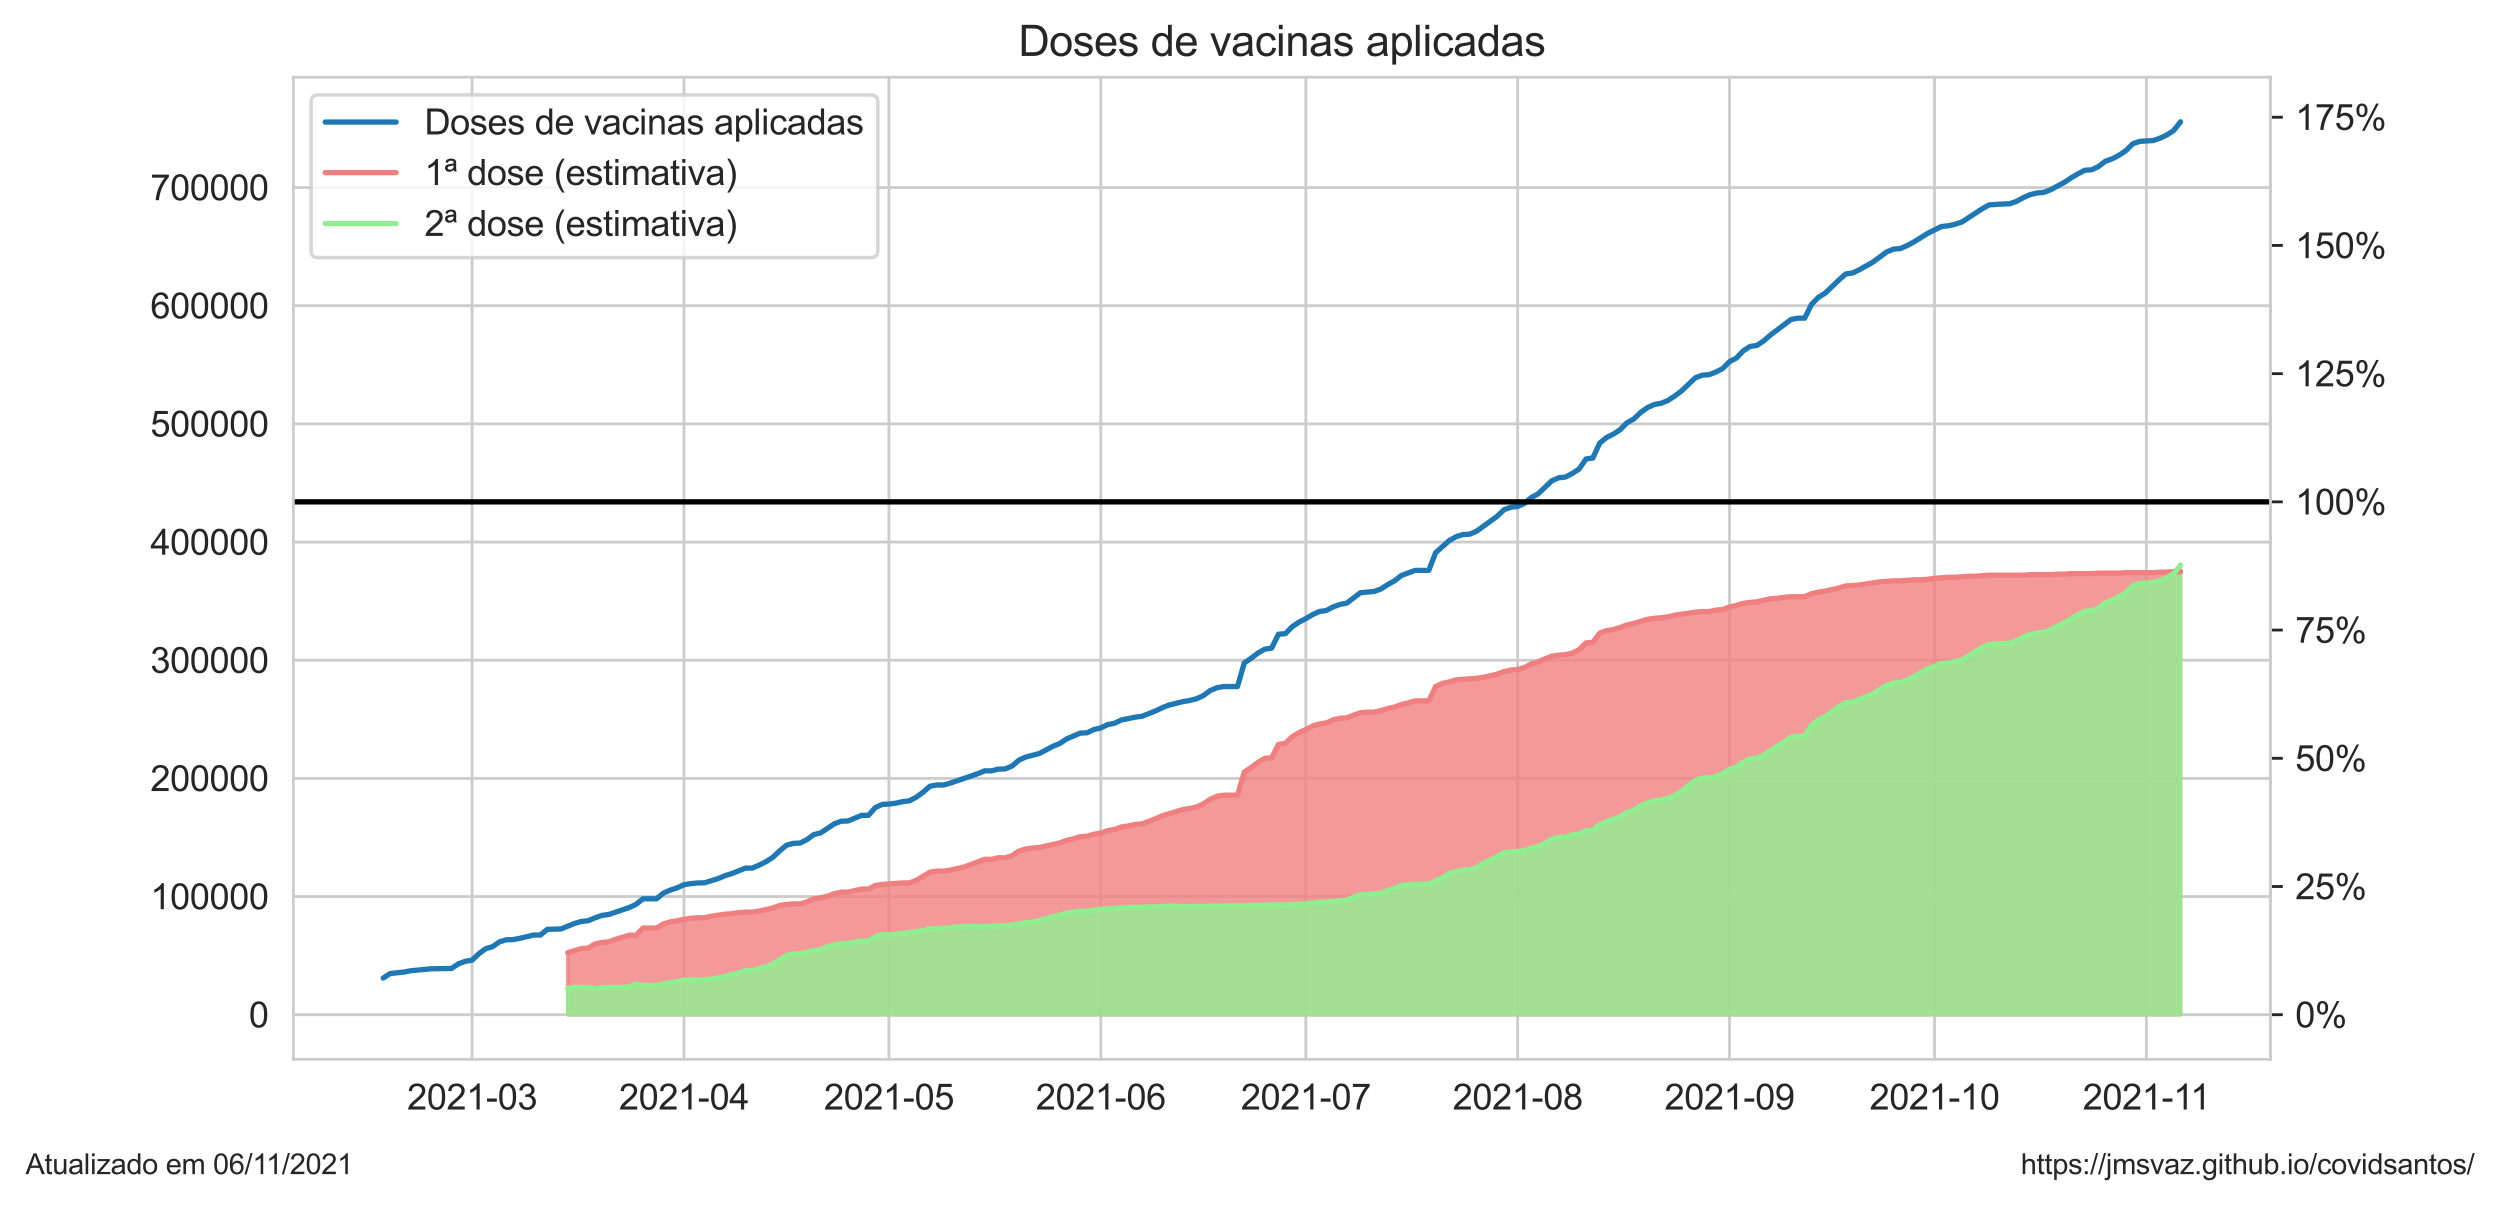 <?xml version="1.0" encoding="utf-8" standalone="no"?>
<!DOCTYPE svg PUBLIC "-//W3C//DTD SVG 1.1//EN"
  "http://www.w3.org/Graphics/SVG/1.1/DTD/svg11.dtd">
<svg height="340.273pt" version="1.1" viewBox="0 0 705.6 340.273" width="705.6pt" xmlns="http://www.w3.org/2000/svg" xmlns:xlink="http://www.w3.org/1999/xlink">
 <defs>
  <style type="text/css">*{stroke-linecap:butt;stroke-linejoin:round;}</style>
 </defs>
 <g id="figure_1">
  <g id="patch_1">
   <path d="M 0 340.273 
L 705.6 340.273 
L 705.6 0 
L 0 0 
z
" style="fill:#ffffff;"/>
  </g>
  <g id="axes_1">
   <g id="patch_2">
    <path d="M 82.8 298.989 
L 640.8 298.989 
L 640.8 21.789 
L 82.8 21.789 
z
" style="fill:#ffffff;"/>
   </g>
   <g id="axes_2">
    <g id="patch_3">
     <path d="M 640.8 298.989 
L 640.8 298.989 
L 640.8 21.789 
L 640.8 21.789 
z
" style="fill:#ffffff;"/>
    </g>
    <g id="matplotlib.axis_1"/>
    <g id="matplotlib.axis_2">
     <g id="ytick_1">
      <g id="line2d_1">
       <path clip-path="url(#p0ee7f5a9ac)" d="M 640.8 286.389 
L 640.8 286.389 
" style="fill:none;stroke:#cccccc;stroke-linecap:round;stroke-width:0.8;"/>
      </g>
      <g id="line2d_2">
       <defs>
        <path d="M 0 0 
L 3.5 0 
" id="m36b00c3569" style="stroke:#262626;stroke-width:0.8;"/>
       </defs>
       <g>
        <use style="fill:#262626;stroke:#262626;stroke-width:0.8;" x="640.8" xlink:href="#m36b00c3569" y="286.389"/>
       </g>
      </g>
      <g id="text_1">
       <!-- 0% -->
       <g style="fill:#262626;" transform="translate(647.8 289.968)scale(0.1 -0.1)">
        <defs>
         <path d="M 266 2259 
Q 266 3072 433 3567 
Q 600 4063 929 4331 
Q 1259 4600 1759 4600 
Q 2128 4600 2406 4451 
Q 2684 4303 2865 4023 
Q 3047 3744 3150 3342 
Q 3253 2941 3253 2259 
Q 3253 1453 3087 958 
Q 2922 463 2592 192 
Q 2263 -78 1759 -78 
Q 1097 -78 719 397 
Q 266 969 266 2259 
z
M 844 2259 
Q 844 1131 1108 757 
Q 1372 384 1759 384 
Q 2147 384 2411 759 
Q 2675 1134 2675 2259 
Q 2675 3391 2411 3762 
Q 2147 4134 1753 4134 
Q 1366 4134 1134 3806 
Q 844 3388 844 2259 
z
" id="ArialMT-30" transform="scale(0.016)"/>
         <path d="M 372 3481 
Q 372 3972 619 4315 
Q 866 4659 1334 4659 
Q 1766 4659 2048 4351 
Q 2331 4044 2331 3447 
Q 2331 2866 2045 2552 
Q 1759 2238 1341 2238 
Q 925 2238 648 2547 
Q 372 2856 372 3481 
z
M 1350 4272 
Q 1141 4272 1002 4090 
Q 863 3909 863 3425 
Q 863 2984 1003 2804 
Q 1144 2625 1350 2625 
Q 1563 2625 1702 2806 
Q 1841 2988 1841 3469 
Q 1841 3913 1700 4092 
Q 1559 4272 1350 4272 
z
M 1353 -169 
L 3859 4659 
L 4316 4659 
L 1819 -169 
L 1353 -169 
z
M 3334 1075 
Q 3334 1569 3581 1911 
Q 3828 2253 4300 2253 
Q 4731 2253 5014 1945 
Q 5297 1638 5297 1041 
Q 5297 459 5011 145 
Q 4725 -169 4303 -169 
Q 3888 -169 3611 142 
Q 3334 453 3334 1075 
z
M 4316 1866 
Q 4103 1866 3964 1684 
Q 3825 1503 3825 1019 
Q 3825 581 3965 400 
Q 4106 219 4313 219 
Q 4528 219 4667 400 
Q 4806 581 4806 1063 
Q 4806 1506 4665 1686 
Q 4525 1866 4316 1866 
z
" id="ArialMT-25" transform="scale(0.016)"/>
        </defs>
        <use xlink:href="#ArialMT-30"/>
        <use x="55.615" xlink:href="#ArialMT-25"/>
       </g>
      </g>
     </g>
     <g id="ytick_2">
      <g id="line2d_3">
       <path clip-path="url(#p0ee7f5a9ac)" d="M 640.8 250.203 
L 640.8 250.203 
" style="fill:none;stroke:#cccccc;stroke-linecap:round;stroke-width:0.8;"/>
      </g>
      <g id="line2d_4">
       <g>
        <use style="fill:#262626;stroke:#262626;stroke-width:0.8;" x="640.8" xlink:href="#m36b00c3569" y="250.203"/>
       </g>
      </g>
      <g id="text_2">
       <!-- 25% -->
       <g style="fill:#262626;" transform="translate(647.8 253.782)scale(0.1 -0.1)">
        <defs>
         <path d="M 3222 541 
L 3222 0 
L 194 0 
Q 188 203 259 391 
Q 375 700 629 1000 
Q 884 1300 1366 1694 
Q 2113 2306 2375 2664 
Q 2638 3022 2638 3341 
Q 2638 3675 2398 3904 
Q 2159 4134 1775 4134 
Q 1369 4134 1125 3890 
Q 881 3647 878 3216 
L 300 3275 
Q 359 3922 746 4261 
Q 1134 4600 1788 4600 
Q 2447 4600 2831 4234 
Q 3216 3869 3216 3328 
Q 3216 3053 3103 2787 
Q 2991 2522 2730 2228 
Q 2469 1934 1863 1422 
Q 1356 997 1212 845 
Q 1069 694 975 541 
L 3222 541 
z
" id="ArialMT-32" transform="scale(0.016)"/>
         <path d="M 266 1200 
L 856 1250 
Q 922 819 1161 601 
Q 1400 384 1738 384 
Q 2144 384 2425 690 
Q 2706 997 2706 1503 
Q 2706 1984 2436 2262 
Q 2166 2541 1728 2541 
Q 1456 2541 1237 2417 
Q 1019 2294 894 2097 
L 366 2166 
L 809 4519 
L 3088 4519 
L 3088 3981 
L 1259 3981 
L 1013 2750 
Q 1425 3038 1878 3038 
Q 2478 3038 2890 2622 
Q 3303 2206 3303 1553 
Q 3303 931 2941 478 
Q 2500 -78 1738 -78 
Q 1113 -78 717 272 
Q 322 622 266 1200 
z
" id="ArialMT-35" transform="scale(0.016)"/>
        </defs>
        <use xlink:href="#ArialMT-32"/>
        <use x="55.615" xlink:href="#ArialMT-35"/>
        <use x="111.23" xlink:href="#ArialMT-25"/>
       </g>
      </g>
     </g>
     <g id="ytick_3">
      <g id="line2d_5">
       <path clip-path="url(#p0ee7f5a9ac)" d="M 640.8 214.018 
L 640.8 214.018 
" style="fill:none;stroke:#cccccc;stroke-linecap:round;stroke-width:0.8;"/>
      </g>
      <g id="line2d_6">
       <g>
        <use style="fill:#262626;stroke:#262626;stroke-width:0.8;" x="640.8" xlink:href="#m36b00c3569" y="214.018"/>
       </g>
      </g>
      <g id="text_3">
       <!-- 50% -->
       <g style="fill:#262626;" transform="translate(647.8 217.596)scale(0.1 -0.1)">
        <use xlink:href="#ArialMT-35"/>
        <use x="55.615" xlink:href="#ArialMT-30"/>
        <use x="111.23" xlink:href="#ArialMT-25"/>
       </g>
      </g>
     </g>
     <g id="ytick_4">
      <g id="line2d_7">
       <path clip-path="url(#p0ee7f5a9ac)" d="M 640.8 177.832 
L 640.8 177.832 
" style="fill:none;stroke:#cccccc;stroke-linecap:round;stroke-width:0.8;"/>
      </g>
      <g id="line2d_8">
       <g>
        <use style="fill:#262626;stroke:#262626;stroke-width:0.8;" x="640.8" xlink:href="#m36b00c3569" y="177.832"/>
       </g>
      </g>
      <g id="text_4">
       <!-- 75% -->
       <g style="fill:#262626;" transform="translate(647.8 181.411)scale(0.1 -0.1)">
        <defs>
         <path d="M 303 3981 
L 303 4522 
L 3269 4522 
L 3269 4084 
Q 2831 3619 2401 2847 
Q 1972 2075 1738 1259 
Q 1569 684 1522 0 
L 944 0 
Q 953 541 1156 1306 
Q 1359 2072 1739 2783 
Q 2119 3494 2547 3981 
L 303 3981 
z
" id="ArialMT-37" transform="scale(0.016)"/>
        </defs>
        <use xlink:href="#ArialMT-37"/>
        <use x="55.615" xlink:href="#ArialMT-35"/>
        <use x="111.23" xlink:href="#ArialMT-25"/>
       </g>
      </g>
     </g>
     <g id="ytick_5">
      <g id="line2d_9">
       <path clip-path="url(#p0ee7f5a9ac)" d="M 640.8 141.646 
L 640.8 141.646 
" style="fill:none;stroke:#cccccc;stroke-linecap:round;stroke-width:0.8;"/>
      </g>
      <g id="line2d_10">
       <g>
        <use style="fill:#262626;stroke:#262626;stroke-width:0.8;" x="640.8" xlink:href="#m36b00c3569" y="141.646"/>
       </g>
      </g>
      <g id="text_5">
       <!-- 100% -->
       <g style="fill:#262626;" transform="translate(647.8 145.225)scale(0.1 -0.1)">
        <defs>
         <path d="M 2384 0 
L 1822 0 
L 1822 3584 
Q 1619 3391 1289 3197 
Q 959 3003 697 2906 
L 697 3450 
Q 1169 3672 1522 3987 
Q 1875 4303 2022 4600 
L 2384 4600 
L 2384 0 
z
" id="ArialMT-31" transform="scale(0.016)"/>
        </defs>
        <use xlink:href="#ArialMT-31"/>
        <use x="55.615" xlink:href="#ArialMT-30"/>
        <use x="111.23" xlink:href="#ArialMT-30"/>
        <use x="166.846" xlink:href="#ArialMT-25"/>
       </g>
      </g>
     </g>
     <g id="ytick_6">
      <g id="line2d_11">
       <path clip-path="url(#p0ee7f5a9ac)" d="M 640.8 105.46 
L 640.8 105.46 
" style="fill:none;stroke:#cccccc;stroke-linecap:round;stroke-width:0.8;"/>
      </g>
      <g id="line2d_12">
       <g>
        <use style="fill:#262626;stroke:#262626;stroke-width:0.8;" x="640.8" xlink:href="#m36b00c3569" y="105.46"/>
       </g>
      </g>
      <g id="text_6">
       <!-- 125% -->
       <g style="fill:#262626;" transform="translate(647.8 109.039)scale(0.1 -0.1)">
        <use xlink:href="#ArialMT-31"/>
        <use x="55.615" xlink:href="#ArialMT-32"/>
        <use x="111.23" xlink:href="#ArialMT-35"/>
        <use x="166.846" xlink:href="#ArialMT-25"/>
       </g>
      </g>
     </g>
     <g id="ytick_7">
      <g id="line2d_13">
       <path clip-path="url(#p0ee7f5a9ac)" d="M 640.8 69.274 
L 640.8 69.274 
" style="fill:none;stroke:#cccccc;stroke-linecap:round;stroke-width:0.8;"/>
      </g>
      <g id="line2d_14">
       <g>
        <use style="fill:#262626;stroke:#262626;stroke-width:0.8;" x="640.8" xlink:href="#m36b00c3569" y="69.274"/>
       </g>
      </g>
      <g id="text_7">
       <!-- 150% -->
       <g style="fill:#262626;" transform="translate(647.8 72.853)scale(0.1 -0.1)">
        <use xlink:href="#ArialMT-31"/>
        <use x="55.615" xlink:href="#ArialMT-35"/>
        <use x="111.23" xlink:href="#ArialMT-30"/>
        <use x="166.846" xlink:href="#ArialMT-25"/>
       </g>
      </g>
     </g>
     <g id="ytick_8">
      <g id="line2d_15">
       <path clip-path="url(#p0ee7f5a9ac)" d="M 640.8 33.088 
L 640.8 33.088 
" style="fill:none;stroke:#cccccc;stroke-linecap:round;stroke-width:0.8;"/>
      </g>
      <g id="line2d_16">
       <g>
        <use style="fill:#262626;stroke:#262626;stroke-width:0.8;" x="640.8" xlink:href="#m36b00c3569" y="33.088"/>
       </g>
      </g>
      <g id="text_8">
       <!-- 175% -->
       <g style="fill:#262626;" transform="translate(647.8 36.667)scale(0.1 -0.1)">
        <use xlink:href="#ArialMT-31"/>
        <use x="55.615" xlink:href="#ArialMT-37"/>
        <use x="111.23" xlink:href="#ArialMT-35"/>
        <use x="166.846" xlink:href="#ArialMT-25"/>
       </g>
      </g>
     </g>
    </g>
    <g id="patch_4">
     <path d="M 640.8 298.989 
L 640.8 21.789 
" style="fill:none;stroke:#cccccc;stroke-linecap:square;stroke-linejoin:miter;stroke-width:0.8;"/>
    </g>
   </g>
   <g id="matplotlib.axis_3">
    <g id="xtick_1">
     <g id="line2d_17">
      <path clip-path="url(#p9ae172d303)" d="M 133.238 298.989 
L 133.238 21.789 
" style="fill:none;stroke:#cccccc;stroke-linecap:round;stroke-width:0.8;"/>
     </g>
     <g id="text_9">
      <!-- 2021-03 -->
      <g style="fill:#262626;" transform="translate(114.89 313.147)scale(0.1 -0.1)">
       <defs>
        <path d="M 203 1375 
L 203 1941 
L 1931 1941 
L 1931 1375 
L 203 1375 
z
" id="ArialMT-2d" transform="scale(0.016)"/>
        <path d="M 269 1209 
L 831 1284 
Q 928 806 1161 595 
Q 1394 384 1728 384 
Q 2125 384 2398 659 
Q 2672 934 2672 1341 
Q 2672 1728 2419 1979 
Q 2166 2231 1775 2231 
Q 1616 2231 1378 2169 
L 1441 2663 
Q 1497 2656 1531 2656 
Q 1891 2656 2178 2843 
Q 2466 3031 2466 3422 
Q 2466 3731 2256 3934 
Q 2047 4138 1716 4138 
Q 1388 4138 1169 3931 
Q 950 3725 888 3313 
L 325 3413 
Q 428 3978 793 4289 
Q 1159 4600 1703 4600 
Q 2078 4600 2393 4439 
Q 2709 4278 2876 4000 
Q 3044 3722 3044 3409 
Q 3044 3113 2884 2869 
Q 2725 2625 2413 2481 
Q 2819 2388 3044 2092 
Q 3269 1797 3269 1353 
Q 3269 753 2831 336 
Q 2394 -81 1725 -81 
Q 1122 -81 723 278 
Q 325 638 269 1209 
z
" id="ArialMT-33" transform="scale(0.016)"/>
       </defs>
       <use xlink:href="#ArialMT-32"/>
       <use x="55.615" xlink:href="#ArialMT-30"/>
       <use x="111.23" xlink:href="#ArialMT-32"/>
       <use x="166.846" xlink:href="#ArialMT-31"/>
       <use x="222.461" xlink:href="#ArialMT-2d"/>
       <use x="255.762" xlink:href="#ArialMT-30"/>
       <use x="311.377" xlink:href="#ArialMT-33"/>
      </g>
     </g>
    </g>
    <g id="xtick_2">
     <g id="line2d_18">
      <path clip-path="url(#p9ae172d303)" d="M 193.031 298.989 
L 193.031 21.789 
" style="fill:none;stroke:#cccccc;stroke-linecap:round;stroke-width:0.8;"/>
     </g>
     <g id="text_10">
      <!-- 2021-04 -->
      <g style="fill:#262626;" transform="translate(174.683 313.147)scale(0.1 -0.1)">
       <defs>
        <path d="M 2069 0 
L 2069 1097 
L 81 1097 
L 81 1613 
L 2172 4581 
L 2631 4581 
L 2631 1613 
L 3250 1613 
L 3250 1097 
L 2631 1097 
L 2631 0 
L 2069 0 
z
M 2069 1613 
L 2069 3678 
L 634 1613 
L 2069 1613 
z
" id="ArialMT-34" transform="scale(0.016)"/>
       </defs>
       <use xlink:href="#ArialMT-32"/>
       <use x="55.615" xlink:href="#ArialMT-30"/>
       <use x="111.23" xlink:href="#ArialMT-32"/>
       <use x="166.846" xlink:href="#ArialMT-31"/>
       <use x="222.461" xlink:href="#ArialMT-2d"/>
       <use x="255.762" xlink:href="#ArialMT-30"/>
       <use x="311.377" xlink:href="#ArialMT-34"/>
      </g>
     </g>
    </g>
    <g id="xtick_3">
     <g id="line2d_19">
      <path clip-path="url(#p9ae172d303)" d="M 250.894 298.989 
L 250.894 21.789 
" style="fill:none;stroke:#cccccc;stroke-linecap:round;stroke-width:0.8;"/>
     </g>
     <g id="text_11">
      <!-- 2021-05 -->
      <g style="fill:#262626;" transform="translate(232.547 313.147)scale(0.1 -0.1)">
       <use xlink:href="#ArialMT-32"/>
       <use x="55.615" xlink:href="#ArialMT-30"/>
       <use x="111.23" xlink:href="#ArialMT-32"/>
       <use x="166.846" xlink:href="#ArialMT-31"/>
       <use x="222.461" xlink:href="#ArialMT-2d"/>
       <use x="255.762" xlink:href="#ArialMT-30"/>
       <use x="311.377" xlink:href="#ArialMT-35"/>
      </g>
     </g>
    </g>
    <g id="xtick_4">
     <g id="line2d_20">
      <path clip-path="url(#p9ae172d303)" d="M 310.687 298.989 
L 310.687 21.789 
" style="fill:none;stroke:#cccccc;stroke-linecap:round;stroke-width:0.8;"/>
     </g>
     <g id="text_12">
      <!-- 2021-06 -->
      <g style="fill:#262626;" transform="translate(292.339 313.147)scale(0.1 -0.1)">
       <defs>
        <path d="M 3184 3459 
L 2625 3416 
Q 2550 3747 2413 3897 
Q 2184 4138 1850 4138 
Q 1581 4138 1378 3988 
Q 1113 3794 959 3422 
Q 806 3050 800 2363 
Q 1003 2672 1297 2822 
Q 1591 2972 1913 2972 
Q 2475 2972 2870 2558 
Q 3266 2144 3266 1488 
Q 3266 1056 3080 686 
Q 2894 316 2569 119 
Q 2244 -78 1831 -78 
Q 1128 -78 684 439 
Q 241 956 241 2144 
Q 241 3472 731 4075 
Q 1159 4600 1884 4600 
Q 2425 4600 2770 4297 
Q 3116 3994 3184 3459 
z
M 888 1484 
Q 888 1194 1011 928 
Q 1134 663 1356 523 
Q 1578 384 1822 384 
Q 2178 384 2434 671 
Q 2691 959 2691 1453 
Q 2691 1928 2437 2201 
Q 2184 2475 1800 2475 
Q 1419 2475 1153 2201 
Q 888 1928 888 1484 
z
" id="ArialMT-36" transform="scale(0.016)"/>
       </defs>
       <use xlink:href="#ArialMT-32"/>
       <use x="55.615" xlink:href="#ArialMT-30"/>
       <use x="111.23" xlink:href="#ArialMT-32"/>
       <use x="166.846" xlink:href="#ArialMT-31"/>
       <use x="222.461" xlink:href="#ArialMT-2d"/>
       <use x="255.762" xlink:href="#ArialMT-30"/>
       <use x="311.377" xlink:href="#ArialMT-36"/>
      </g>
     </g>
    </g>
    <g id="xtick_5">
     <g id="line2d_21">
      <path clip-path="url(#p9ae172d303)" d="M 368.551 298.989 
L 368.551 21.789 
" style="fill:none;stroke:#cccccc;stroke-linecap:round;stroke-width:0.8;"/>
     </g>
     <g id="text_13">
      <!-- 2021-07 -->
      <g style="fill:#262626;" transform="translate(350.203 313.147)scale(0.1 -0.1)">
       <use xlink:href="#ArialMT-32"/>
       <use x="55.615" xlink:href="#ArialMT-30"/>
       <use x="111.23" xlink:href="#ArialMT-32"/>
       <use x="166.846" xlink:href="#ArialMT-31"/>
       <use x="222.461" xlink:href="#ArialMT-2d"/>
       <use x="255.762" xlink:href="#ArialMT-30"/>
       <use x="311.377" xlink:href="#ArialMT-37"/>
      </g>
     </g>
    </g>
    <g id="xtick_6">
     <g id="line2d_22">
      <path clip-path="url(#p9ae172d303)" d="M 428.343 298.989 
L 428.343 21.789 
" style="fill:none;stroke:#cccccc;stroke-linecap:round;stroke-width:0.8;"/>
     </g>
     <g id="text_14">
      <!-- 2021-08 -->
      <g style="fill:#262626;" transform="translate(409.996 313.147)scale(0.1 -0.1)">
       <defs>
        <path d="M 1131 2484 
Q 781 2613 612 2850 
Q 444 3088 444 3419 
Q 444 3919 803 4259 
Q 1163 4600 1759 4600 
Q 2359 4600 2725 4251 
Q 3091 3903 3091 3403 
Q 3091 3084 2923 2848 
Q 2756 2613 2416 2484 
Q 2838 2347 3058 2040 
Q 3278 1734 3278 1309 
Q 3278 722 2862 322 
Q 2447 -78 1769 -78 
Q 1091 -78 675 323 
Q 259 725 259 1325 
Q 259 1772 486 2073 
Q 713 2375 1131 2484 
z
M 1019 3438 
Q 1019 3113 1228 2906 
Q 1438 2700 1772 2700 
Q 2097 2700 2305 2904 
Q 2513 3109 2513 3406 
Q 2513 3716 2298 3927 
Q 2084 4138 1766 4138 
Q 1444 4138 1231 3931 
Q 1019 3725 1019 3438 
z
M 838 1322 
Q 838 1081 952 856 
Q 1066 631 1291 507 
Q 1516 384 1775 384 
Q 2178 384 2440 643 
Q 2703 903 2703 1303 
Q 2703 1709 2433 1975 
Q 2163 2241 1756 2241 
Q 1359 2241 1098 1978 
Q 838 1716 838 1322 
z
" id="ArialMT-38" transform="scale(0.016)"/>
       </defs>
       <use xlink:href="#ArialMT-32"/>
       <use x="55.615" xlink:href="#ArialMT-30"/>
       <use x="111.23" xlink:href="#ArialMT-32"/>
       <use x="166.846" xlink:href="#ArialMT-31"/>
       <use x="222.461" xlink:href="#ArialMT-2d"/>
       <use x="255.762" xlink:href="#ArialMT-30"/>
       <use x="311.377" xlink:href="#ArialMT-38"/>
      </g>
     </g>
    </g>
    <g id="xtick_7">
     <g id="line2d_23">
      <path clip-path="url(#p9ae172d303)" d="M 488.136 298.989 
L 488.136 21.789 
" style="fill:none;stroke:#cccccc;stroke-linecap:round;stroke-width:0.8;"/>
     </g>
     <g id="text_15">
      <!-- 2021-09 -->
      <g style="fill:#262626;" transform="translate(469.788 313.147)scale(0.1 -0.1)">
       <defs>
        <path d="M 350 1059 
L 891 1109 
Q 959 728 1153 556 
Q 1347 384 1650 384 
Q 1909 384 2104 503 
Q 2300 622 2425 820 
Q 2550 1019 2634 1356 
Q 2719 1694 2719 2044 
Q 2719 2081 2716 2156 
Q 2547 1888 2255 1720 
Q 1963 1553 1622 1553 
Q 1053 1553 659 1965 
Q 266 2378 266 3053 
Q 266 3750 677 4175 
Q 1088 4600 1706 4600 
Q 2153 4600 2523 4359 
Q 2894 4119 3086 3673 
Q 3278 3228 3278 2384 
Q 3278 1506 3087 986 
Q 2897 466 2520 194 
Q 2144 -78 1638 -78 
Q 1100 -78 759 220 
Q 419 519 350 1059 
z
M 2653 3081 
Q 2653 3566 2395 3850 
Q 2138 4134 1775 4134 
Q 1400 4134 1122 3828 
Q 844 3522 844 3034 
Q 844 2597 1108 2323 
Q 1372 2050 1759 2050 
Q 2150 2050 2401 2323 
Q 2653 2597 2653 3081 
z
" id="ArialMT-39" transform="scale(0.016)"/>
       </defs>
       <use xlink:href="#ArialMT-32"/>
       <use x="55.615" xlink:href="#ArialMT-30"/>
       <use x="111.23" xlink:href="#ArialMT-32"/>
       <use x="166.846" xlink:href="#ArialMT-31"/>
       <use x="222.461" xlink:href="#ArialMT-2d"/>
       <use x="255.762" xlink:href="#ArialMT-30"/>
       <use x="311.377" xlink:href="#ArialMT-39"/>
      </g>
     </g>
    </g>
    <g id="xtick_8">
     <g id="line2d_24">
      <path clip-path="url(#p9ae172d303)" d="M 546 298.989 
L 546 21.789 
" style="fill:none;stroke:#cccccc;stroke-linecap:round;stroke-width:0.8;"/>
     </g>
     <g id="text_16">
      <!-- 2021-10 -->
      <g style="fill:#262626;" transform="translate(527.652 313.147)scale(0.1 -0.1)">
       <use xlink:href="#ArialMT-32"/>
       <use x="55.615" xlink:href="#ArialMT-30"/>
       <use x="111.23" xlink:href="#ArialMT-32"/>
       <use x="166.846" xlink:href="#ArialMT-31"/>
       <use x="222.461" xlink:href="#ArialMT-2d"/>
       <use x="255.762" xlink:href="#ArialMT-31"/>
       <use x="311.377" xlink:href="#ArialMT-30"/>
      </g>
     </g>
    </g>
    <g id="xtick_9">
     <g id="line2d_25">
      <path clip-path="url(#p9ae172d303)" d="M 605.792 298.989 
L 605.792 21.789 
" style="fill:none;stroke:#cccccc;stroke-linecap:round;stroke-width:0.8;"/>
     </g>
     <g id="text_17">
      <!-- 2021-11 -->
      <g style="fill:#262626;" transform="translate(587.813 313.147)scale(0.1 -0.1)">
       <use xlink:href="#ArialMT-32"/>
       <use x="55.615" xlink:href="#ArialMT-30"/>
       <use x="111.23" xlink:href="#ArialMT-32"/>
       <use x="166.846" xlink:href="#ArialMT-31"/>
       <use x="222.461" xlink:href="#ArialMT-2d"/>
       <use x="255.762" xlink:href="#ArialMT-31"/>
       <use x="304.002" xlink:href="#ArialMT-31"/>
      </g>
     </g>
    </g>
   </g>
   <g id="matplotlib.axis_4">
    <g id="ytick_9">
     <g id="line2d_26">
      <path clip-path="url(#p9ae172d303)" d="M 82.8 286.389 
L 640.8 286.389 
" style="fill:none;stroke:#cccccc;stroke-linecap:round;stroke-width:0.8;"/>
     </g>
     <g id="text_18">
      <!-- 0 -->
      <g style="fill:#262626;" transform="translate(70.239 289.968)scale(0.1 -0.1)">
       <use xlink:href="#ArialMT-30"/>
      </g>
     </g>
    </g>
    <g id="ytick_10">
     <g id="line2d_27">
      <path clip-path="url(#p9ae172d303)" d="M 82.8 253.038 
L 640.8 253.038 
" style="fill:none;stroke:#cccccc;stroke-linecap:round;stroke-width:0.8;"/>
     </g>
     <g id="text_19">
      <!-- 100000 -->
      <g style="fill:#262626;" transform="translate(42.434 256.617)scale(0.1 -0.1)">
       <use xlink:href="#ArialMT-31"/>
       <use x="55.615" xlink:href="#ArialMT-30"/>
       <use x="111.23" xlink:href="#ArialMT-30"/>
       <use x="166.846" xlink:href="#ArialMT-30"/>
       <use x="222.461" xlink:href="#ArialMT-30"/>
       <use x="278.076" xlink:href="#ArialMT-30"/>
      </g>
     </g>
    </g>
    <g id="ytick_11">
     <g id="line2d_28">
      <path clip-path="url(#p9ae172d303)" d="M 82.8 219.686 
L 640.8 219.686 
" style="fill:none;stroke:#cccccc;stroke-linecap:round;stroke-width:0.8;"/>
     </g>
     <g id="text_20">
      <!-- 200000 -->
      <g style="fill:#262626;" transform="translate(42.434 223.265)scale(0.1 -0.1)">
       <use xlink:href="#ArialMT-32"/>
       <use x="55.615" xlink:href="#ArialMT-30"/>
       <use x="111.23" xlink:href="#ArialMT-30"/>
       <use x="166.846" xlink:href="#ArialMT-30"/>
       <use x="222.461" xlink:href="#ArialMT-30"/>
       <use x="278.076" xlink:href="#ArialMT-30"/>
      </g>
     </g>
    </g>
    <g id="ytick_12">
     <g id="line2d_29">
      <path clip-path="url(#p9ae172d303)" d="M 82.8 186.334 
L 640.8 186.334 
" style="fill:none;stroke:#cccccc;stroke-linecap:round;stroke-width:0.8;"/>
     </g>
     <g id="text_21">
      <!-- 300000 -->
      <g style="fill:#262626;" transform="translate(42.434 189.913)scale(0.1 -0.1)">
       <use xlink:href="#ArialMT-33"/>
       <use x="55.615" xlink:href="#ArialMT-30"/>
       <use x="111.23" xlink:href="#ArialMT-30"/>
       <use x="166.846" xlink:href="#ArialMT-30"/>
       <use x="222.461" xlink:href="#ArialMT-30"/>
       <use x="278.076" xlink:href="#ArialMT-30"/>
      </g>
     </g>
    </g>
    <g id="ytick_13">
     <g id="line2d_30">
      <path clip-path="url(#p9ae172d303)" d="M 82.8 152.982 
L 640.8 152.982 
" style="fill:none;stroke:#cccccc;stroke-linecap:round;stroke-width:0.8;"/>
     </g>
     <g id="text_22">
      <!-- 400000 -->
      <g style="fill:#262626;" transform="translate(42.434 156.561)scale(0.1 -0.1)">
       <use xlink:href="#ArialMT-34"/>
       <use x="55.615" xlink:href="#ArialMT-30"/>
       <use x="111.23" xlink:href="#ArialMT-30"/>
       <use x="166.846" xlink:href="#ArialMT-30"/>
       <use x="222.461" xlink:href="#ArialMT-30"/>
       <use x="278.076" xlink:href="#ArialMT-30"/>
      </g>
     </g>
    </g>
    <g id="ytick_14">
     <g id="line2d_31">
      <path clip-path="url(#p9ae172d303)" d="M 82.8 119.631 
L 640.8 119.631 
" style="fill:none;stroke:#cccccc;stroke-linecap:round;stroke-width:0.8;"/>
     </g>
     <g id="text_23">
      <!-- 500000 -->
      <g style="fill:#262626;" transform="translate(42.434 123.209)scale(0.1 -0.1)">
       <use xlink:href="#ArialMT-35"/>
       <use x="55.615" xlink:href="#ArialMT-30"/>
       <use x="111.23" xlink:href="#ArialMT-30"/>
       <use x="166.846" xlink:href="#ArialMT-30"/>
       <use x="222.461" xlink:href="#ArialMT-30"/>
       <use x="278.076" xlink:href="#ArialMT-30"/>
      </g>
     </g>
    </g>
    <g id="ytick_15">
     <g id="line2d_32">
      <path clip-path="url(#p9ae172d303)" d="M 82.8 86.279 
L 640.8 86.279 
" style="fill:none;stroke:#cccccc;stroke-linecap:round;stroke-width:0.8;"/>
     </g>
     <g id="text_24">
      <!-- 600000 -->
      <g style="fill:#262626;" transform="translate(42.434 89.858)scale(0.1 -0.1)">
       <use xlink:href="#ArialMT-36"/>
       <use x="55.615" xlink:href="#ArialMT-30"/>
       <use x="111.23" xlink:href="#ArialMT-30"/>
       <use x="166.846" xlink:href="#ArialMT-30"/>
       <use x="222.461" xlink:href="#ArialMT-30"/>
       <use x="278.076" xlink:href="#ArialMT-30"/>
      </g>
     </g>
    </g>
    <g id="ytick_16">
     <g id="line2d_33">
      <path clip-path="url(#p9ae172d303)" d="M 82.8 52.927 
L 640.8 52.927 
" style="fill:none;stroke:#cccccc;stroke-linecap:round;stroke-width:0.8;"/>
     </g>
     <g id="text_25">
      <!-- 700000 -->
      <g style="fill:#262626;" transform="translate(42.434 56.506)scale(0.1 -0.1)">
       <use xlink:href="#ArialMT-37"/>
       <use x="55.615" xlink:href="#ArialMT-30"/>
       <use x="111.23" xlink:href="#ArialMT-30"/>
       <use x="166.846" xlink:href="#ArialMT-30"/>
       <use x="222.461" xlink:href="#ArialMT-30"/>
       <use x="278.076" xlink:href="#ArialMT-30"/>
      </g>
     </g>
    </g>
   </g>
   <g id="PolyCollection_1">
    <defs>
     <path d="M 160.241 -53.884 
L 160.241 -71.398 
L 162.17 -71.977 
L 164.099 -72.556 
L 166.027 -72.7 
L 167.956 -73.858 
L 169.885 -74.293 
L 171.814 -74.437 
L 173.743 -75.161 
L 175.671 -75.74 
L 177.6 -76.319 
L 179.529 -76.319 
L 181.458 -78.345 
L 183.387 -78.345 
L 185.315 -78.345 
L 187.244 -79.503 
L 189.173 -80.082 
L 191.102 -80.372 
L 193.031 -80.806 
L 194.959 -81.096 
L 196.888 -81.24 
L 198.817 -81.24 
L 200.746 -81.675 
L 202.675 -81.964 
L 204.603 -82.254 
L 206.532 -82.398 
L 208.461 -82.688 
L 210.39 -82.832 
L 212.318 -82.832 
L 214.247 -83.122 
L 216.176 -83.556 
L 218.105 -83.99 
L 220.034 -84.714 
L 221.962 -85.004 
L 223.891 -85.148 
L 225.82 -85.148 
L 227.749 -85.727 
L 229.678 -86.596 
L 231.606 -86.885 
L 233.535 -87.32 
L 235.464 -88.043 
L 237.393 -88.477 
L 239.322 -88.477 
L 241.25 -88.912 
L 243.179 -89.346 
L 245.108 -89.346 
L 247.037 -90.359 
L 248.966 -90.649 
L 250.894 -90.793 
L 252.823 -90.938 
L 254.752 -91.083 
L 256.681 -91.083 
L 258.61 -91.807 
L 260.538 -92.965 
L 262.467 -94.122 
L 264.396 -94.412 
L 266.325 -94.412 
L 268.254 -94.701 
L 270.182 -95.136 
L 272.111 -95.57 
L 274.04 -96.294 
L 275.969 -97.017 
L 277.897 -97.741 
L 279.826 -97.741 
L 281.755 -98.175 
L 283.684 -98.175 
L 285.613 -98.754 
L 287.541 -100.057 
L 289.47 -100.636 
L 291.399 -100.925 
L 293.328 -101.07 
L 295.257 -101.504 
L 297.185 -101.939 
L 299.114 -102.373 
L 301.043 -103.097 
L 302.972 -103.531 
L 304.901 -104.11 
L 306.829 -104.255 
L 308.758 -104.834 
L 310.687 -105.123 
L 312.616 -105.847 
L 314.545 -106.136 
L 316.473 -106.86 
L 318.402 -107.149 
L 320.331 -107.584 
L 322.26 -107.728 
L 324.189 -108.452 
L 326.117 -109.176 
L 328.046 -110.044 
L 329.975 -110.623 
L 331.904 -111.202 
L 333.832 -111.781 
L 335.761 -112.071 
L 337.69 -112.505 
L 339.619 -113.373 
L 341.548 -114.676 
L 343.476 -115.545 
L 345.405 -115.834 
L 347.334 -115.834 
L 349.263 -115.834 
L 351.192 -122.348 
L 353.12 -123.65 
L 355.049 -125.098 
L 356.978 -126.256 
L 358.907 -126.4 
L 360.836 -130.164 
L 362.764 -130.453 
L 364.693 -132.335 
L 366.622 -133.493 
L 368.551 -134.361 
L 370.48 -135.374 
L 372.408 -135.953 
L 374.337 -136.243 
L 376.266 -137.111 
L 378.195 -137.546 
L 380.124 -137.69 
L 382.052 -138.414 
L 383.981 -139.138 
L 385.91 -139.283 
L 387.839 -139.283 
L 389.768 -139.717 
L 391.696 -140.296 
L 393.625 -140.73 
L 395.554 -141.454 
L 397.483 -141.888 
L 399.411 -142.467 
L 401.34 -142.467 
L 403.269 -142.467 
L 405.198 -146.52 
L 407.127 -147.388 
L 409.055 -147.822 
L 410.984 -148.401 
L 412.913 -148.546 
L 414.842 -148.691 
L 416.771 -148.836 
L 418.699 -149.125 
L 420.628 -149.559 
L 422.557 -149.994 
L 424.486 -150.717 
L 426.415 -151.152 
L 428.343 -151.296 
L 430.272 -151.875 
L 432.201 -152.888 
L 434.13 -153.467 
L 436.059 -154.336 
L 437.987 -155.06 
L 439.916 -155.349 
L 441.845 -155.494 
L 443.774 -155.928 
L 445.703 -156.941 
L 447.631 -158.823 
L 449.56 -158.968 
L 451.489 -161.573 
L 453.418 -162.297 
L 455.346 -162.586 
L 457.275 -163.165 
L 459.204 -163.889 
L 461.133 -164.323 
L 463.062 -164.902 
L 464.99 -165.481 
L 466.919 -165.771 
L 468.848 -165.915 
L 470.777 -166.205 
L 472.706 -166.639 
L 474.634 -166.929 
L 476.563 -167.218 
L 478.492 -167.508 
L 480.421 -167.652 
L 482.35 -167.652 
L 484.278 -168.087 
L 486.207 -168.231 
L 488.136 -168.955 
L 490.065 -169.389 
L 491.994 -169.968 
L 493.922 -170.258 
L 495.851 -170.402 
L 497.78 -170.837 
L 499.709 -171.271 
L 501.638 -171.416 
L 503.566 -171.705 
L 505.495 -171.85 
L 507.424 -171.85 
L 509.353 -171.85 
L 511.282 -172.718 
L 513.21 -173.153 
L 515.139 -173.442 
L 517.068 -173.876 
L 518.997 -174.311 
L 520.925 -174.889 
L 522.854 -175.034 
L 524.783 -175.179 
L 526.712 -175.468 
L 528.641 -175.758 
L 530.569 -176.047 
L 532.498 -176.192 
L 534.427 -176.337 
L 536.356 -176.337 
L 538.285 -176.482 
L 540.213 -176.626 
L 542.142 -176.626 
L 544.071 -176.771 
L 546 -177.061 
L 547.929 -177.205 
L 549.857 -177.35 
L 551.786 -177.35 
L 553.715 -177.495 
L 555.644 -177.64 
L 557.573 -177.64 
L 559.501 -177.784 
L 561.43 -177.929 
L 563.359 -177.929 
L 565.288 -177.929 
L 567.217 -177.929 
L 569.145 -177.929 
L 571.074 -177.929 
L 573.003 -178.074 
L 574.932 -178.074 
L 576.86 -178.074 
L 578.789 -178.074 
L 580.718 -178.219 
L 582.647 -178.219 
L 584.576 -178.363 
L 586.504 -178.363 
L 588.433 -178.363 
L 590.362 -178.363 
L 592.291 -178.508 
L 594.22 -178.508 
L 596.148 -178.508 
L 598.077 -178.508 
L 600.006 -178.653 
L 601.935 -178.653 
L 603.864 -178.653 
L 605.792 -178.653 
L 607.721 -178.653 
L 609.65 -178.798 
L 611.579 -178.798 
L 613.508 -178.942 
L 615.436 -178.942 
L 615.436 -53.884 
L 615.436 -53.884 
L 613.508 -53.884 
L 611.579 -53.884 
L 609.65 -53.884 
L 607.721 -53.884 
L 605.792 -53.884 
L 603.864 -53.884 
L 601.935 -53.884 
L 600.006 -53.884 
L 598.077 -53.884 
L 596.148 -53.884 
L 594.22 -53.884 
L 592.291 -53.884 
L 590.362 -53.884 
L 588.433 -53.884 
L 586.504 -53.884 
L 584.576 -53.884 
L 582.647 -53.884 
L 580.718 -53.884 
L 578.789 -53.884 
L 576.86 -53.884 
L 574.932 -53.884 
L 573.003 -53.884 
L 571.074 -53.884 
L 569.145 -53.884 
L 567.217 -53.884 
L 565.288 -53.884 
L 563.359 -53.884 
L 561.43 -53.884 
L 559.501 -53.884 
L 557.573 -53.884 
L 555.644 -53.884 
L 553.715 -53.884 
L 551.786 -53.884 
L 549.857 -53.884 
L 547.929 -53.884 
L 546 -53.884 
L 544.071 -53.884 
L 542.142 -53.884 
L 540.213 -53.884 
L 538.285 -53.884 
L 536.356 -53.884 
L 534.427 -53.884 
L 532.498 -53.884 
L 530.569 -53.884 
L 528.641 -53.884 
L 526.712 -53.884 
L 524.783 -53.884 
L 522.854 -53.884 
L 520.925 -53.884 
L 518.997 -53.884 
L 517.068 -53.884 
L 515.139 -53.884 
L 513.21 -53.884 
L 511.282 -53.884 
L 509.353 -53.884 
L 507.424 -53.884 
L 505.495 -53.884 
L 503.566 -53.884 
L 501.638 -53.884 
L 499.709 -53.884 
L 497.78 -53.884 
L 495.851 -53.884 
L 493.922 -53.884 
L 491.994 -53.884 
L 490.065 -53.884 
L 488.136 -53.884 
L 486.207 -53.884 
L 484.278 -53.884 
L 482.35 -53.884 
L 480.421 -53.884 
L 478.492 -53.884 
L 476.563 -53.884 
L 474.634 -53.884 
L 472.706 -53.884 
L 470.777 -53.884 
L 468.848 -53.884 
L 466.919 -53.884 
L 464.99 -53.884 
L 463.062 -53.884 
L 461.133 -53.884 
L 459.204 -53.884 
L 457.275 -53.884 
L 455.346 -53.884 
L 453.418 -53.884 
L 451.489 -53.884 
L 449.56 -53.884 
L 447.631 -53.884 
L 445.703 -53.884 
L 443.774 -53.884 
L 441.845 -53.884 
L 439.916 -53.884 
L 437.987 -53.884 
L 436.059 -53.884 
L 434.13 -53.884 
L 432.201 -53.884 
L 430.272 -53.884 
L 428.343 -53.884 
L 426.415 -53.884 
L 424.486 -53.884 
L 422.557 -53.884 
L 420.628 -53.884 
L 418.699 -53.884 
L 416.771 -53.884 
L 414.842 -53.884 
L 412.913 -53.884 
L 410.984 -53.884 
L 409.055 -53.884 
L 407.127 -53.884 
L 405.198 -53.884 
L 403.269 -53.884 
L 401.34 -53.884 
L 399.411 -53.884 
L 397.483 -53.884 
L 395.554 -53.884 
L 393.625 -53.884 
L 391.696 -53.884 
L 389.768 -53.884 
L 387.839 -53.884 
L 385.91 -53.884 
L 383.981 -53.884 
L 382.052 -53.884 
L 380.124 -53.884 
L 378.195 -53.884 
L 376.266 -53.884 
L 374.337 -53.884 
L 372.408 -53.884 
L 370.48 -53.884 
L 368.551 -53.884 
L 366.622 -53.884 
L 364.693 -53.884 
L 362.764 -53.884 
L 360.836 -53.884 
L 358.907 -53.884 
L 356.978 -53.884 
L 355.049 -53.884 
L 353.12 -53.884 
L 351.192 -53.884 
L 349.263 -53.884 
L 347.334 -53.884 
L 345.405 -53.884 
L 343.476 -53.884 
L 341.548 -53.884 
L 339.619 -53.884 
L 337.69 -53.884 
L 335.761 -53.884 
L 333.832 -53.884 
L 331.904 -53.884 
L 329.975 -53.884 
L 328.046 -53.884 
L 326.117 -53.884 
L 324.189 -53.884 
L 322.26 -53.884 
L 320.331 -53.884 
L 318.402 -53.884 
L 316.473 -53.884 
L 314.545 -53.884 
L 312.616 -53.884 
L 310.687 -53.884 
L 308.758 -53.884 
L 306.829 -53.884 
L 304.901 -53.884 
L 302.972 -53.884 
L 301.043 -53.884 
L 299.114 -53.884 
L 297.185 -53.884 
L 295.257 -53.884 
L 293.328 -53.884 
L 291.399 -53.884 
L 289.47 -53.884 
L 287.541 -53.884 
L 285.613 -53.884 
L 283.684 -53.884 
L 281.755 -53.884 
L 279.826 -53.884 
L 277.897 -53.884 
L 275.969 -53.884 
L 274.04 -53.884 
L 272.111 -53.884 
L 270.182 -53.884 
L 268.254 -53.884 
L 266.325 -53.884 
L 264.396 -53.884 
L 262.467 -53.884 
L 260.538 -53.884 
L 258.61 -53.884 
L 256.681 -53.884 
L 254.752 -53.884 
L 252.823 -53.884 
L 250.894 -53.884 
L 248.966 -53.884 
L 247.037 -53.884 
L 245.108 -53.884 
L 243.179 -53.884 
L 241.25 -53.884 
L 239.322 -53.884 
L 237.393 -53.884 
L 235.464 -53.884 
L 233.535 -53.884 
L 231.606 -53.884 
L 229.678 -53.884 
L 227.749 -53.884 
L 225.82 -53.884 
L 223.891 -53.884 
L 221.962 -53.884 
L 220.034 -53.884 
L 218.105 -53.884 
L 216.176 -53.884 
L 214.247 -53.884 
L 212.318 -53.884 
L 210.39 -53.884 
L 208.461 -53.884 
L 206.532 -53.884 
L 204.603 -53.884 
L 202.675 -53.884 
L 200.746 -53.884 
L 198.817 -53.884 
L 196.888 -53.884 
L 194.959 -53.884 
L 193.031 -53.884 
L 191.102 -53.884 
L 189.173 -53.884 
L 187.244 -53.884 
L 185.315 -53.884 
L 183.387 -53.884 
L 181.458 -53.884 
L 179.529 -53.884 
L 177.6 -53.884 
L 175.671 -53.884 
L 173.743 -53.884 
L 171.814 -53.884 
L 169.885 -53.884 
L 167.956 -53.884 
L 166.027 -53.884 
L 164.099 -53.884 
L 162.17 -53.884 
L 160.241 -53.884 
z
" id="ma097908f76" style="stroke:#f08080;stroke-opacity:0.8;"/>
    </defs>
    <g clip-path="url(#p9ae172d303)">
     <use style="fill:#f08080;fill-opacity:0.8;stroke:#f08080;stroke-opacity:0.8;" x="0" xlink:href="#ma097908f76" y="340.273"/>
    </g>
   </g>
   <g id="PolyCollection_2">
    <defs>
     <path d="M 160.241 -53.884 
L 160.241 -61.327 
L 162.17 -61.552 
L 164.099 -61.529 
L 166.027 -61.598 
L 167.956 -61.252 
L 169.885 -61.508 
L 171.814 -61.609 
L 173.743 -61.534 
L 175.671 -61.661 
L 177.6 -61.703 
L 179.529 -62.602 
L 181.458 -62.128 
L 183.387 -62.139 
L 185.315 -62.139 
L 187.244 -62.593 
L 189.173 -62.849 
L 191.102 -63.201 
L 193.031 -63.641 
L 194.959 -63.67 
L 196.888 -63.703 
L 198.817 -63.755 
L 200.746 -63.927 
L 202.675 -64.214 
L 204.603 -64.743 
L 206.532 -65.204 
L 208.461 -65.654 
L 210.39 -66.297 
L 212.318 -66.321 
L 214.247 -66.86 
L 216.176 -67.383 
L 218.105 -68.188 
L 220.034 -69.284 
L 221.962 -70.59 
L 223.891 -70.978 
L 225.82 -71.064 
L 227.749 -71.457 
L 229.678 -72.014 
L 231.606 -72.181 
L 233.535 -73.073 
L 235.464 -73.593 
L 237.393 -73.89 
L 239.322 -73.966 
L 241.25 -74.289 
L 243.179 -74.69 
L 245.108 -74.69 
L 247.037 -75.865 
L 248.966 -76.471 
L 250.894 -76.429 
L 252.823 -76.534 
L 254.752 -76.825 
L 256.681 -77.046 
L 258.61 -77.364 
L 260.538 -77.6 
L 262.467 -78.123 
L 264.396 -78.187 
L 266.325 -78.187 
L 268.254 -78.441 
L 270.182 -78.671 
L 272.111 -78.786 
L 274.04 -78.853 
L 275.969 -78.775 
L 277.897 -78.857 
L 279.826 -78.857 
L 281.755 -78.899 
L 283.684 -78.958 
L 285.613 -79.18 
L 287.541 -79.525 
L 289.47 -79.848 
L 291.399 -80.026 
L 293.328 -80.415 
L 295.257 -81.037 
L 297.185 -81.594 
L 299.114 -81.937 
L 301.043 -82.519 
L 302.972 -82.843 
L 304.901 -83.133 
L 306.829 -83.088 
L 308.758 -83.433 
L 310.687 -83.581 
L 312.616 -83.793 
L 314.545 -83.88 
L 316.473 -84.083 
L 318.402 -84.192 
L 320.331 -84.153 
L 322.26 -84.253 
L 324.189 -84.28 
L 326.117 -84.322 
L 328.046 -84.377 
L 329.975 -84.548 
L 331.904 -84.444 
L 333.832 -84.343 
L 335.761 -84.376 
L 337.69 -84.432 
L 339.619 -84.443 
L 341.548 -84.57 
L 343.476 -84.525 
L 345.405 -84.552 
L 347.334 -84.552 
L 349.263 -84.552 
L 351.192 -84.716 
L 353.12 -84.721 
L 355.049 -84.746 
L 356.978 -84.695 
L 358.907 -84.831 
L 360.836 -84.992 
L 362.764 -84.845 
L 364.693 -84.927 
L 366.622 -85.087 
L 368.551 -85.188 
L 370.48 -85.331 
L 372.408 -85.616 
L 374.337 -85.602 
L 376.266 -85.76 
L 378.195 -86.02 
L 380.124 -86.247 
L 382.052 -86.939 
L 383.981 -87.74 
L 385.91 -87.804 
L 387.839 -87.942 
L 389.768 -88.214 
L 391.696 -88.885 
L 393.625 -89.507 
L 395.554 -90.296 
L 397.483 -90.577 
L 399.411 -90.707 
L 401.34 -90.707 
L 403.269 -90.707 
L 405.198 -91.661 
L 407.127 -92.493 
L 409.055 -93.778 
L 410.984 -94.292 
L 412.913 -94.749 
L 414.842 -94.702 
L 416.771 -95.415 
L 418.699 -96.566 
L 420.628 -97.478 
L 422.557 -98.451 
L 424.486 -99.579 
L 426.415 -99.831 
L 428.343 -99.916 
L 430.272 -100.209 
L 432.201 -100.841 
L 434.13 -101.315 
L 436.059 -102.215 
L 437.987 -103.404 
L 439.916 -103.947 
L 441.845 -104.024 
L 443.774 -104.607 
L 445.703 -104.866 
L 447.631 -105.796 
L 449.56 -105.922 
L 451.489 -107.51 
L 453.418 -108.37 
L 455.346 -109.043 
L 457.275 -109.723 
L 459.204 -110.948 
L 461.133 -111.594 
L 463.062 -112.857 
L 464.99 -113.637 
L 466.919 -114.228 
L 468.848 -114.414 
L 470.777 -114.943 
L 472.706 -115.755 
L 474.634 -116.932 
L 476.563 -118.487 
L 478.492 -120.022 
L 480.421 -120.62 
L 482.35 -120.745 
L 484.278 -121.063 
L 486.207 -121.897 
L 488.136 -123.127 
L 490.065 -123.707 
L 491.994 -125.141 
L 493.922 -126.115 
L 495.851 -126.245 
L 497.78 -127.102 
L 499.709 -128.353 
L 501.638 -129.618 
L 503.566 -130.775 
L 505.495 -132.134 
L 507.424 -132.511 
L 509.353 -132.511 
L 511.282 -135.525 
L 513.21 -137.063 
L 515.139 -137.98 
L 517.068 -139.432 
L 518.997 -140.811 
L 520.925 -141.939 
L 522.854 -142.066 
L 524.783 -142.851 
L 526.712 -143.703 
L 528.641 -144.448 
L 530.569 -145.649 
L 532.498 -146.87 
L 534.427 -147.512 
L 536.356 -147.671 
L 538.285 -148.365 
L 540.213 -149.273 
L 542.142 -150.476 
L 544.071 -151.525 
L 546 -152.183 
L 547.929 -153.008 
L 549.857 -153.076 
L 551.786 -153.501 
L 553.715 -153.993 
L 555.644 -155.12 
L 557.573 -156.385 
L 559.501 -157.488 
L 561.43 -158.405 
L 563.359 -158.578 
L 565.288 -158.651 
L 567.217 -158.727 
L 569.145 -159.395 
L 571.074 -160.463 
L 573.003 -161.156 
L 574.932 -161.61 
L 576.86 -161.788 
L 578.789 -162.541 
L 580.718 -163.475 
L 582.647 -164.479 
L 584.576 -165.614 
L 586.504 -166.745 
L 588.433 -167.742 
L 590.362 -167.866 
L 592.291 -168.665 
L 594.22 -170.139 
L 596.148 -170.829 
L 598.077 -171.831 
L 600.006 -172.966 
L 601.935 -174.898 
L 603.864 -175.606 
L 605.792 -175.705 
L 607.721 -175.836 
L 609.65 -176.363 
L 611.579 -177.277 
L 613.508 -178.378 
L 615.436 -180.825 
L 615.436 -53.884 
L 615.436 -53.884 
L 613.508 -53.884 
L 611.579 -53.884 
L 609.65 -53.884 
L 607.721 -53.884 
L 605.792 -53.884 
L 603.864 -53.884 
L 601.935 -53.884 
L 600.006 -53.884 
L 598.077 -53.884 
L 596.148 -53.884 
L 594.22 -53.884 
L 592.291 -53.884 
L 590.362 -53.884 
L 588.433 -53.884 
L 586.504 -53.884 
L 584.576 -53.884 
L 582.647 -53.884 
L 580.718 -53.884 
L 578.789 -53.884 
L 576.86 -53.884 
L 574.932 -53.884 
L 573.003 -53.884 
L 571.074 -53.884 
L 569.145 -53.884 
L 567.217 -53.884 
L 565.288 -53.884 
L 563.359 -53.884 
L 561.43 -53.884 
L 559.501 -53.884 
L 557.573 -53.884 
L 555.644 -53.884 
L 553.715 -53.884 
L 551.786 -53.884 
L 549.857 -53.884 
L 547.929 -53.884 
L 546 -53.884 
L 544.071 -53.884 
L 542.142 -53.884 
L 540.213 -53.884 
L 538.285 -53.884 
L 536.356 -53.884 
L 534.427 -53.884 
L 532.498 -53.884 
L 530.569 -53.884 
L 528.641 -53.884 
L 526.712 -53.884 
L 524.783 -53.884 
L 522.854 -53.884 
L 520.925 -53.884 
L 518.997 -53.884 
L 517.068 -53.884 
L 515.139 -53.884 
L 513.21 -53.884 
L 511.282 -53.884 
L 509.353 -53.884 
L 507.424 -53.884 
L 505.495 -53.884 
L 503.566 -53.884 
L 501.638 -53.884 
L 499.709 -53.884 
L 497.78 -53.884 
L 495.851 -53.884 
L 493.922 -53.884 
L 491.994 -53.884 
L 490.065 -53.884 
L 488.136 -53.884 
L 486.207 -53.884 
L 484.278 -53.884 
L 482.35 -53.884 
L 480.421 -53.884 
L 478.492 -53.884 
L 476.563 -53.884 
L 474.634 -53.884 
L 472.706 -53.884 
L 470.777 -53.884 
L 468.848 -53.884 
L 466.919 -53.884 
L 464.99 -53.884 
L 463.062 -53.884 
L 461.133 -53.884 
L 459.204 -53.884 
L 457.275 -53.884 
L 455.346 -53.884 
L 453.418 -53.884 
L 451.489 -53.884 
L 449.56 -53.884 
L 447.631 -53.884 
L 445.703 -53.884 
L 443.774 -53.884 
L 441.845 -53.884 
L 439.916 -53.884 
L 437.987 -53.884 
L 436.059 -53.884 
L 434.13 -53.884 
L 432.201 -53.884 
L 430.272 -53.884 
L 428.343 -53.884 
L 426.415 -53.884 
L 424.486 -53.884 
L 422.557 -53.884 
L 420.628 -53.884 
L 418.699 -53.884 
L 416.771 -53.884 
L 414.842 -53.884 
L 412.913 -53.884 
L 410.984 -53.884 
L 409.055 -53.884 
L 407.127 -53.884 
L 405.198 -53.884 
L 403.269 -53.884 
L 401.34 -53.884 
L 399.411 -53.884 
L 397.483 -53.884 
L 395.554 -53.884 
L 393.625 -53.884 
L 391.696 -53.884 
L 389.768 -53.884 
L 387.839 -53.884 
L 385.91 -53.884 
L 383.981 -53.884 
L 382.052 -53.884 
L 380.124 -53.884 
L 378.195 -53.884 
L 376.266 -53.884 
L 374.337 -53.884 
L 372.408 -53.884 
L 370.48 -53.884 
L 368.551 -53.884 
L 366.622 -53.884 
L 364.693 -53.884 
L 362.764 -53.884 
L 360.836 -53.884 
L 358.907 -53.884 
L 356.978 -53.884 
L 355.049 -53.884 
L 353.12 -53.884 
L 351.192 -53.884 
L 349.263 -53.884 
L 347.334 -53.884 
L 345.405 -53.884 
L 343.476 -53.884 
L 341.548 -53.884 
L 339.619 -53.884 
L 337.69 -53.884 
L 335.761 -53.884 
L 333.832 -53.884 
L 331.904 -53.884 
L 329.975 -53.884 
L 328.046 -53.884 
L 326.117 -53.884 
L 324.189 -53.884 
L 322.26 -53.884 
L 320.331 -53.884 
L 318.402 -53.884 
L 316.473 -53.884 
L 314.545 -53.884 
L 312.616 -53.884 
L 310.687 -53.884 
L 308.758 -53.884 
L 306.829 -53.884 
L 304.901 -53.884 
L 302.972 -53.884 
L 301.043 -53.884 
L 299.114 -53.884 
L 297.185 -53.884 
L 295.257 -53.884 
L 293.328 -53.884 
L 291.399 -53.884 
L 289.47 -53.884 
L 287.541 -53.884 
L 285.613 -53.884 
L 283.684 -53.884 
L 281.755 -53.884 
L 279.826 -53.884 
L 277.897 -53.884 
L 275.969 -53.884 
L 274.04 -53.884 
L 272.111 -53.884 
L 270.182 -53.884 
L 268.254 -53.884 
L 266.325 -53.884 
L 264.396 -53.884 
L 262.467 -53.884 
L 260.538 -53.884 
L 258.61 -53.884 
L 256.681 -53.884 
L 254.752 -53.884 
L 252.823 -53.884 
L 250.894 -53.884 
L 248.966 -53.884 
L 247.037 -53.884 
L 245.108 -53.884 
L 243.179 -53.884 
L 241.25 -53.884 
L 239.322 -53.884 
L 237.393 -53.884 
L 235.464 -53.884 
L 233.535 -53.884 
L 231.606 -53.884 
L 229.678 -53.884 
L 227.749 -53.884 
L 225.82 -53.884 
L 223.891 -53.884 
L 221.962 -53.884 
L 220.034 -53.884 
L 218.105 -53.884 
L 216.176 -53.884 
L 214.247 -53.884 
L 212.318 -53.884 
L 210.39 -53.884 
L 208.461 -53.884 
L 206.532 -53.884 
L 204.603 -53.884 
L 202.675 -53.884 
L 200.746 -53.884 
L 198.817 -53.884 
L 196.888 -53.884 
L 194.959 -53.884 
L 193.031 -53.884 
L 191.102 -53.884 
L 189.173 -53.884 
L 187.244 -53.884 
L 185.315 -53.884 
L 183.387 -53.884 
L 181.458 -53.884 
L 179.529 -53.884 
L 177.6 -53.884 
L 175.671 -53.884 
L 173.743 -53.884 
L 171.814 -53.884 
L 169.885 -53.884 
L 167.956 -53.884 
L 166.027 -53.884 
L 164.099 -53.884 
L 162.17 -53.884 
L 160.241 -53.884 
z
" id="m7e3c769b70" style="stroke:#90ee90;stroke-opacity:0.8;"/>
    </defs>
    <g clip-path="url(#p9ae172d303)">
     <use style="fill:#90ee90;fill-opacity:0.8;stroke:#90ee90;stroke-opacity:0.8;" x="0" xlink:href="#m7e3c769b70" y="340.273"/>
    </g>
   </g>
   <g id="line2d_34">
    <path clip-path="url(#p9ae172d303)" d="M 108.164 276.05 
L 110.092 274.782 
L 113.95 274.356 
L 115.879 273.985 
L 121.665 273.437 
L 127.452 273.335 
L 129.38 272.026 
L 131.309 271.322 
L 133.238 271.003 
L 135.167 269.17 
L 137.096 267.749 
L 139.024 267.19 
L 140.953 265.828 
L 142.882 265.252 
L 144.811 265.197 
L 146.74 264.822 
L 150.597 263.905 
L 152.526 263.905 
L 154.455 262.3 
L 158.312 262.191 
L 162.17 260.628 
L 164.099 260.072 
L 166.027 259.858 
L 167.956 259.046 
L 169.885 258.356 
L 171.814 258.111 
L 177.6 256.135 
L 179.529 255.236 
L 181.458 253.683 
L 185.315 253.673 
L 187.244 252.061 
L 189.173 251.226 
L 191.102 250.584 
L 193.031 249.71 
L 194.959 249.391 
L 196.888 249.213 
L 198.817 249.162 
L 202.675 247.978 
L 204.603 247.16 
L 206.532 246.554 
L 210.39 245.028 
L 212.318 245.004 
L 214.247 244.175 
L 216.176 243.217 
L 218.105 241.979 
L 220.034 240.159 
L 221.962 238.563 
L 223.891 238.031 
L 225.82 237.945 
L 227.749 236.972 
L 229.678 235.547 
L 231.606 235.091 
L 235.464 232.52 
L 237.393 231.789 
L 239.322 231.713 
L 243.179 230.121 
L 245.108 230.121 
L 247.037 227.933 
L 248.966 227.038 
L 250.894 226.934 
L 252.823 226.685 
L 254.752 226.249 
L 256.681 226.028 
L 258.61 224.986 
L 260.538 223.592 
L 262.467 221.911 
L 264.396 221.558 
L 266.325 221.558 
L 268.254 221.014 
L 275.969 218.365 
L 277.897 217.558 
L 279.826 217.558 
L 281.755 217.083 
L 283.684 217.024 
L 285.613 216.222 
L 287.541 214.575 
L 289.47 213.673 
L 293.328 212.671 
L 297.185 210.624 
L 299.114 209.847 
L 301.043 208.541 
L 304.901 206.914 
L 306.829 206.814 
L 308.758 205.89 
L 310.687 205.453 
L 312.616 204.517 
L 314.545 204.141 
L 316.473 203.214 
L 320.331 202.421 
L 322.26 202.175 
L 326.117 200.659 
L 328.046 199.735 
L 329.975 198.986 
L 333.832 198.033 
L 335.761 197.71 
L 337.69 197.22 
L 339.619 196.34 
L 341.548 194.911 
L 343.476 194.088 
L 345.405 193.771 
L 349.263 193.771 
L 351.192 187.094 
L 353.12 185.786 
L 355.049 184.314 
L 356.978 183.206 
L 358.907 182.925 
L 360.836 179.001 
L 362.764 178.859 
L 364.693 176.895 
L 366.622 175.577 
L 368.551 174.607 
L 370.48 173.451 
L 372.408 172.587 
L 374.337 172.312 
L 376.266 171.285 
L 378.195 170.592 
L 380.124 170.219 
L 383.981 167.279 
L 387.839 166.933 
L 389.768 166.226 
L 391.696 164.976 
L 393.625 163.92 
L 395.554 162.407 
L 399.411 160.983 
L 403.269 160.983 
L 405.198 155.976 
L 409.055 152.556 
L 410.984 151.463 
L 412.913 150.862 
L 414.842 150.764 
L 416.771 149.906 
L 422.557 145.712 
L 424.486 143.86 
L 426.415 143.175 
L 428.343 142.945 
L 430.272 142.072 
L 432.201 140.428 
L 434.13 139.374 
L 437.987 135.694 
L 439.916 134.861 
L 441.845 134.639 
L 443.774 133.622 
L 445.703 132.35 
L 447.631 129.538 
L 449.56 129.267 
L 451.489 125.074 
L 453.418 123.49 
L 455.346 122.528 
L 457.275 121.269 
L 459.204 119.32 
L 461.133 118.24 
L 463.062 116.398 
L 464.99 115.038 
L 466.919 114.158 
L 468.848 113.828 
L 470.777 113.01 
L 472.706 111.762 
L 474.634 110.297 
L 478.492 106.627 
L 480.421 105.885 
L 482.35 105.76 
L 484.278 105.007 
L 486.207 104.029 
L 488.136 102.074 
L 490.065 101.06 
L 491.994 99.047 
L 493.922 97.784 
L 495.851 97.51 
L 497.78 96.219 
L 499.709 94.533 
L 505.495 90.173 
L 507.424 89.796 
L 509.353 89.796 
L 511.282 85.914 
L 513.21 83.941 
L 515.139 82.734 
L 518.997 79.035 
L 520.925 77.328 
L 522.854 77.056 
L 524.783 76.126 
L 528.641 73.951 
L 532.498 71.095 
L 534.427 70.308 
L 536.356 70.149 
L 538.285 69.31 
L 540.213 68.258 
L 544.071 65.861 
L 547.929 63.943 
L 549.857 63.73 
L 551.786 63.306 
L 553.715 62.669 
L 559.501 58.885 
L 561.43 57.823 
L 565.288 57.577 
L 567.217 57.501 
L 569.145 56.832 
L 571.074 55.765 
L 573.003 54.927 
L 574.932 54.473 
L 576.86 54.295 
L 578.789 53.542 
L 582.647 51.459 
L 584.576 50.179 
L 586.504 49.049 
L 588.433 48.052 
L 590.362 47.927 
L 592.291 46.984 
L 594.22 45.51 
L 596.148 44.819 
L 598.077 43.818 
L 600.006 42.538 
L 601.935 40.606 
L 603.864 39.898 
L 607.721 39.668 
L 609.65 38.996 
L 611.579 38.082 
L 613.508 36.837 
L 615.436 34.389 
L 615.436 34.389 
" style="fill:none;stroke:#1f77b4;stroke-linecap:round;stroke-width:1.5;"/>
   </g>
   <g id="line2d_35">
    <path clip-path="url(#p9ae172d303)" d="M 160.241 268.875 
L 164.099 267.717 
L 166.027 267.573 
L 167.956 266.415 
L 169.885 265.981 
L 171.814 265.836 
L 173.743 265.112 
L 177.6 263.954 
L 179.529 263.954 
L 181.458 261.928 
L 185.315 261.928 
L 187.244 260.77 
L 189.173 260.191 
L 191.102 259.901 
L 193.031 259.467 
L 194.959 259.178 
L 196.888 259.033 
L 198.817 259.033 
L 200.746 258.599 
L 204.603 258.02 
L 206.532 257.875 
L 208.461 257.585 
L 210.39 257.441 
L 212.318 257.441 
L 214.247 257.151 
L 218.105 256.283 
L 220.034 255.559 
L 221.962 255.269 
L 223.891 255.125 
L 225.82 255.125 
L 227.749 254.546 
L 229.678 253.677 
L 231.606 253.388 
L 233.535 252.954 
L 235.464 252.23 
L 237.393 251.796 
L 239.322 251.796 
L 243.179 250.927 
L 245.108 250.927 
L 247.037 249.914 
L 248.966 249.624 
L 254.752 249.19 
L 256.681 249.19 
L 258.61 248.467 
L 262.467 246.151 
L 264.396 245.861 
L 266.325 245.861 
L 268.254 245.572 
L 272.111 244.703 
L 277.897 242.532 
L 279.826 242.532 
L 281.755 242.098 
L 283.684 242.098 
L 285.613 241.519 
L 287.541 240.216 
L 289.47 239.637 
L 291.399 239.348 
L 293.328 239.203 
L 299.114 237.9 
L 301.043 237.177 
L 302.972 236.742 
L 304.901 236.163 
L 306.829 236.019 
L 308.758 235.44 
L 310.687 235.15 
L 312.616 234.426 
L 314.545 234.137 
L 316.473 233.413 
L 318.402 233.124 
L 320.331 232.689 
L 322.26 232.545 
L 326.117 231.097 
L 328.046 230.229 
L 333.832 228.492 
L 335.761 228.202 
L 337.69 227.768 
L 339.619 226.9 
L 341.548 225.597 
L 343.476 224.729 
L 345.405 224.439 
L 349.263 224.439 
L 351.192 217.926 
L 353.12 216.623 
L 355.049 215.175 
L 356.978 214.018 
L 358.907 213.873 
L 360.836 210.109 
L 362.764 209.82 
L 364.693 207.938 
L 366.622 206.78 
L 368.551 205.912 
L 370.48 204.899 
L 372.408 204.32 
L 374.337 204.03 
L 376.266 203.162 
L 378.195 202.728 
L 380.124 202.583 
L 383.981 201.135 
L 385.91 200.991 
L 387.839 200.991 
L 389.768 200.556 
L 391.696 199.977 
L 393.625 199.543 
L 395.554 198.819 
L 397.483 198.385 
L 399.411 197.806 
L 403.269 197.806 
L 405.198 193.753 
L 407.127 192.885 
L 409.055 192.451 
L 410.984 191.872 
L 416.771 191.438 
L 418.699 191.148 
L 422.557 190.28 
L 424.486 189.556 
L 426.415 189.122 
L 428.343 188.977 
L 430.272 188.398 
L 432.201 187.385 
L 434.13 186.806 
L 436.059 185.937 
L 437.987 185.214 
L 439.916 184.924 
L 441.845 184.779 
L 443.774 184.345 
L 445.703 183.332 
L 447.631 181.45 
L 449.56 181.305 
L 451.489 178.7 
L 453.418 177.976 
L 455.346 177.687 
L 457.275 177.108 
L 459.204 176.384 
L 461.133 175.95 
L 464.99 174.792 
L 466.919 174.502 
L 468.848 174.358 
L 470.777 174.068 
L 472.706 173.634 
L 478.492 172.766 
L 480.421 172.621 
L 482.35 172.621 
L 484.278 172.187 
L 486.207 172.042 
L 488.136 171.318 
L 490.065 170.884 
L 491.994 170.305 
L 493.922 170.015 
L 495.851 169.871 
L 499.709 169.002 
L 501.638 168.857 
L 503.566 168.568 
L 505.495 168.423 
L 509.353 168.423 
L 511.282 167.555 
L 513.21 167.121 
L 515.139 166.831 
L 518.997 165.963 
L 520.925 165.384 
L 524.783 165.094 
L 530.569 164.226 
L 534.427 163.936 
L 536.356 163.936 
L 540.213 163.647 
L 542.142 163.647 
L 544.071 163.502 
L 546 163.212 
L 549.857 162.923 
L 551.786 162.923 
L 555.644 162.634 
L 557.573 162.634 
L 561.43 162.344 
L 571.074 162.344 
L 573.003 162.199 
L 578.789 162.199 
L 580.718 162.055 
L 582.647 162.055 
L 584.576 161.91 
L 590.362 161.91 
L 592.291 161.765 
L 598.077 161.765 
L 600.006 161.62 
L 607.721 161.62 
L 609.65 161.476 
L 611.579 161.476 
L 613.508 161.331 
L 615.436 161.331 
L 615.436 161.331 
" style="fill:none;stroke:#f08080;stroke-linecap:round;stroke-width:1.5;"/>
   </g>
   <g id="line2d_36">
    <path clip-path="url(#p9ae172d303)" d="M 160.241 278.947 
L 162.17 278.721 
L 166.027 278.675 
L 167.956 279.021 
L 169.885 278.765 
L 171.814 278.664 
L 173.743 278.739 
L 177.6 278.57 
L 179.529 277.671 
L 181.458 278.145 
L 185.315 278.134 
L 187.244 277.68 
L 191.102 277.072 
L 193.031 276.632 
L 198.817 276.518 
L 200.746 276.346 
L 202.675 276.059 
L 206.532 275.069 
L 208.461 274.62 
L 210.39 273.977 
L 212.318 273.953 
L 216.176 272.89 
L 218.105 272.086 
L 220.034 270.989 
L 221.962 269.683 
L 223.891 269.296 
L 225.82 269.209 
L 227.749 268.816 
L 229.678 268.259 
L 231.606 268.093 
L 233.535 267.2 
L 235.464 266.68 
L 237.393 266.383 
L 239.322 266.307 
L 243.179 265.583 
L 245.108 265.583 
L 247.037 264.408 
L 248.966 263.802 
L 250.894 263.844 
L 252.823 263.739 
L 260.538 262.673 
L 262.467 262.15 
L 266.325 262.086 
L 270.182 261.602 
L 274.04 261.42 
L 275.969 261.498 
L 279.826 261.416 
L 283.684 261.316 
L 285.613 261.093 
L 289.47 260.425 
L 291.399 260.247 
L 293.328 259.858 
L 297.185 258.679 
L 299.114 258.336 
L 301.043 257.754 
L 304.901 257.14 
L 306.829 257.185 
L 308.758 256.84 
L 318.402 256.082 
L 320.331 256.121 
L 324.189 255.993 
L 328.046 255.896 
L 329.975 255.725 
L 333.832 255.93 
L 358.907 255.442 
L 360.836 255.281 
L 362.764 255.428 
L 368.551 255.085 
L 370.48 254.942 
L 372.408 254.657 
L 374.337 254.671 
L 378.195 254.254 
L 380.124 254.026 
L 383.981 252.533 
L 387.839 252.331 
L 389.768 252.059 
L 395.554 249.977 
L 397.483 249.696 
L 399.411 249.566 
L 403.269 249.566 
L 407.127 247.78 
L 409.055 246.495 
L 412.913 245.524 
L 414.842 245.571 
L 416.771 244.858 
L 418.699 243.707 
L 422.557 241.822 
L 424.486 240.694 
L 426.415 240.442 
L 428.343 240.358 
L 430.272 240.064 
L 432.201 239.432 
L 434.13 238.958 
L 436.059 238.058 
L 437.987 236.87 
L 439.916 236.327 
L 441.845 236.25 
L 443.774 235.666 
L 445.703 235.407 
L 447.631 234.477 
L 449.56 234.351 
L 451.489 232.763 
L 453.418 231.903 
L 457.275 230.55 
L 459.204 229.326 
L 461.133 228.679 
L 463.062 227.416 
L 464.99 226.636 
L 466.919 226.045 
L 468.848 225.86 
L 470.777 225.331 
L 472.706 224.518 
L 474.634 223.342 
L 478.492 220.251 
L 480.421 219.653 
L 482.35 219.528 
L 484.278 219.21 
L 486.207 218.376 
L 488.136 217.146 
L 490.065 216.566 
L 491.994 215.132 
L 493.922 214.158 
L 495.851 214.029 
L 497.78 213.171 
L 505.495 208.139 
L 507.424 207.762 
L 509.353 207.762 
L 511.282 204.748 
L 513.21 203.21 
L 515.139 202.293 
L 518.997 199.462 
L 520.925 198.334 
L 522.854 198.207 
L 528.641 195.825 
L 532.498 193.403 
L 534.427 192.761 
L 536.356 192.602 
L 538.285 191.908 
L 540.213 191 
L 542.142 189.797 
L 544.071 188.749 
L 546 188.09 
L 547.929 187.265 
L 549.857 187.197 
L 553.715 186.28 
L 555.644 185.153 
L 557.573 183.888 
L 559.501 182.786 
L 561.43 181.868 
L 565.288 181.623 
L 567.217 181.547 
L 569.145 180.878 
L 571.074 179.81 
L 573.003 179.117 
L 574.932 178.664 
L 576.86 178.485 
L 578.789 177.732 
L 582.647 175.794 
L 586.504 173.528 
L 588.433 172.532 
L 590.362 172.407 
L 592.291 171.608 
L 594.22 170.134 
L 596.148 169.444 
L 598.077 168.443 
L 600.006 167.307 
L 601.935 165.376 
L 603.864 164.667 
L 607.721 164.437 
L 609.65 163.91 
L 611.579 162.996 
L 613.508 161.896 
L 615.436 159.448 
L 615.436 159.448 
" style="fill:none;stroke:#90ee90;stroke-linecap:round;stroke-width:1.5;"/>
   </g>
   <g id="line2d_37">
    <path clip-path="url(#p9ae172d303)" d="M 82.8 141.646 
L 640.8 141.646 
" style="fill:none;stroke:#000000;stroke-linecap:round;stroke-width:1.5;"/>
   </g>
   <g id="patch_5">
    <path d="M 82.8 298.989 
L 82.8 21.789 
" style="fill:none;stroke:#cccccc;stroke-linecap:square;stroke-linejoin:miter;stroke-width:0.8;"/>
   </g>
   <g id="patch_6">
    <path d="M 640.8 298.989 
L 640.8 21.789 
" style="fill:none;stroke:#cccccc;stroke-linecap:square;stroke-linejoin:miter;stroke-width:0.8;"/>
   </g>
   <g id="patch_7">
    <path d="M 82.8 298.989 
L 640.8 298.989 
" style="fill:none;stroke:#cccccc;stroke-linecap:square;stroke-linejoin:miter;stroke-width:0.8;"/>
   </g>
   <g id="patch_8">
    <path d="M 82.8 21.789 
L 640.8 21.789 
" style="fill:none;stroke:#cccccc;stroke-linecap:square;stroke-linejoin:miter;stroke-width:0.8;"/>
   </g>
   <g id="text_26">
    <!-- Doses de vacinas aplicadas -->
    <g style="fill:#262626;" transform="translate(287.428 15.789)scale(0.12 -0.12)">
     <defs>
      <path d="M 494 0 
L 494 4581 
L 2072 4581 
Q 2606 4581 2888 4516 
Q 3281 4425 3559 4188 
Q 3922 3881 4101 3404 
Q 4281 2928 4281 2316 
Q 4281 1794 4159 1391 
Q 4038 988 3847 723 
Q 3656 459 3429 307 
Q 3203 156 2883 78 
Q 2563 0 2147 0 
L 494 0 
z
M 1100 541 
L 2078 541 
Q 2531 541 2789 625 
Q 3047 709 3200 863 
Q 3416 1078 3536 1442 
Q 3656 1806 3656 2325 
Q 3656 3044 3420 3430 
Q 3184 3816 2847 3947 
Q 2603 4041 2063 4041 
L 1100 4041 
L 1100 541 
z
" id="ArialMT-44" transform="scale(0.016)"/>
      <path d="M 213 1659 
Q 213 2581 725 3025 
Q 1153 3394 1769 3394 
Q 2453 3394 2887 2945 
Q 3322 2497 3322 1706 
Q 3322 1066 3130 698 
Q 2938 331 2570 128 
Q 2203 -75 1769 -75 
Q 1072 -75 642 372 
Q 213 819 213 1659 
z
M 791 1659 
Q 791 1022 1069 705 
Q 1347 388 1769 388 
Q 2188 388 2466 706 
Q 2744 1025 2744 1678 
Q 2744 2294 2464 2611 
Q 2184 2928 1769 2928 
Q 1347 2928 1069 2612 
Q 791 2297 791 1659 
z
" id="ArialMT-6f" transform="scale(0.016)"/>
      <path d="M 197 991 
L 753 1078 
Q 800 744 1014 566 
Q 1228 388 1613 388 
Q 2000 388 2187 545 
Q 2375 703 2375 916 
Q 2375 1106 2209 1216 
Q 2094 1291 1634 1406 
Q 1016 1563 777 1677 
Q 538 1791 414 1992 
Q 291 2194 291 2438 
Q 291 2659 392 2848 
Q 494 3038 669 3163 
Q 800 3259 1026 3326 
Q 1253 3394 1513 3394 
Q 1903 3394 2198 3281 
Q 2494 3169 2634 2976 
Q 2775 2784 2828 2463 
L 2278 2388 
Q 2241 2644 2061 2787 
Q 1881 2931 1553 2931 
Q 1166 2931 1000 2803 
Q 834 2675 834 2503 
Q 834 2394 903 2306 
Q 972 2216 1119 2156 
Q 1203 2125 1616 2013 
Q 2213 1853 2448 1751 
Q 2684 1650 2818 1456 
Q 2953 1263 2953 975 
Q 2953 694 2789 445 
Q 2625 197 2315 61 
Q 2006 -75 1616 -75 
Q 969 -75 630 194 
Q 291 463 197 991 
z
" id="ArialMT-73" transform="scale(0.016)"/>
      <path d="M 2694 1069 
L 3275 997 
Q 3138 488 2766 206 
Q 2394 -75 1816 -75 
Q 1088 -75 661 373 
Q 234 822 234 1631 
Q 234 2469 665 2931 
Q 1097 3394 1784 3394 
Q 2450 3394 2872 2941 
Q 3294 2488 3294 1666 
Q 3294 1616 3291 1516 
L 816 1516 
Q 847 969 1125 678 
Q 1403 388 1819 388 
Q 2128 388 2347 550 
Q 2566 713 2694 1069 
z
M 847 1978 
L 2700 1978 
Q 2663 2397 2488 2606 
Q 2219 2931 1791 2931 
Q 1403 2931 1139 2672 
Q 875 2413 847 1978 
z
" id="ArialMT-65" transform="scale(0.016)"/>
      <path id="ArialMT-20" transform="scale(0.016)"/>
      <path d="M 2575 0 
L 2575 419 
Q 2259 -75 1647 -75 
Q 1250 -75 917 144 
Q 584 363 401 755 
Q 219 1147 219 1656 
Q 219 2153 384 2558 
Q 550 2963 881 3178 
Q 1213 3394 1622 3394 
Q 1922 3394 2156 3267 
Q 2391 3141 2538 2938 
L 2538 4581 
L 3097 4581 
L 3097 0 
L 2575 0 
z
M 797 1656 
Q 797 1019 1065 703 
Q 1334 388 1700 388 
Q 2069 388 2326 689 
Q 2584 991 2584 1609 
Q 2584 2291 2321 2609 
Q 2059 2928 1675 2928 
Q 1300 2928 1048 2622 
Q 797 2316 797 1656 
z
" id="ArialMT-64" transform="scale(0.016)"/>
      <path d="M 1344 0 
L 81 3319 
L 675 3319 
L 1388 1331 
Q 1503 1009 1600 663 
Q 1675 925 1809 1294 
L 2547 3319 
L 3125 3319 
L 1869 0 
L 1344 0 
z
" id="ArialMT-76" transform="scale(0.016)"/>
      <path d="M 2588 409 
Q 2275 144 1986 34 
Q 1697 -75 1366 -75 
Q 819 -75 525 192 
Q 231 459 231 875 
Q 231 1119 342 1320 
Q 453 1522 633 1644 
Q 813 1766 1038 1828 
Q 1203 1872 1538 1913 
Q 2219 1994 2541 2106 
Q 2544 2222 2544 2253 
Q 2544 2597 2384 2738 
Q 2169 2928 1744 2928 
Q 1347 2928 1158 2789 
Q 969 2650 878 2297 
L 328 2372 
Q 403 2725 575 2942 
Q 747 3159 1072 3276 
Q 1397 3394 1825 3394 
Q 2250 3394 2515 3294 
Q 2781 3194 2906 3042 
Q 3031 2891 3081 2659 
Q 3109 2516 3109 2141 
L 3109 1391 
Q 3109 606 3145 398 
Q 3181 191 3288 0 
L 2700 0 
Q 2613 175 2588 409 
z
M 2541 1666 
Q 2234 1541 1622 1453 
Q 1275 1403 1131 1340 
Q 988 1278 909 1158 
Q 831 1038 831 891 
Q 831 666 1001 516 
Q 1172 366 1500 366 
Q 1825 366 2078 508 
Q 2331 650 2450 897 
Q 2541 1088 2541 1459 
L 2541 1666 
z
" id="ArialMT-61" transform="scale(0.016)"/>
      <path d="M 2588 1216 
L 3141 1144 
Q 3050 572 2676 248 
Q 2303 -75 1759 -75 
Q 1078 -75 664 370 
Q 250 816 250 1647 
Q 250 2184 428 2587 
Q 606 2991 970 3192 
Q 1334 3394 1763 3394 
Q 2303 3394 2647 3120 
Q 2991 2847 3088 2344 
L 2541 2259 
Q 2463 2594 2264 2762 
Q 2066 2931 1784 2931 
Q 1359 2931 1093 2626 
Q 828 2322 828 1663 
Q 828 994 1084 691 
Q 1341 388 1753 388 
Q 2084 388 2306 591 
Q 2528 794 2588 1216 
z
" id="ArialMT-63" transform="scale(0.016)"/>
      <path d="M 425 3934 
L 425 4581 
L 988 4581 
L 988 3934 
L 425 3934 
z
M 425 0 
L 425 3319 
L 988 3319 
L 988 0 
L 425 0 
z
" id="ArialMT-69" transform="scale(0.016)"/>
      <path d="M 422 0 
L 422 3319 
L 928 3319 
L 928 2847 
Q 1294 3394 1984 3394 
Q 2284 3394 2536 3286 
Q 2788 3178 2913 3003 
Q 3038 2828 3088 2588 
Q 3119 2431 3119 2041 
L 3119 0 
L 2556 0 
L 2556 2019 
Q 2556 2363 2490 2533 
Q 2425 2703 2258 2804 
Q 2091 2906 1866 2906 
Q 1506 2906 1245 2678 
Q 984 2450 984 1813 
L 984 0 
L 422 0 
z
" id="ArialMT-6e" transform="scale(0.016)"/>
      <path d="M 422 -1272 
L 422 3319 
L 934 3319 
L 934 2888 
Q 1116 3141 1344 3267 
Q 1572 3394 1897 3394 
Q 2322 3394 2647 3175 
Q 2972 2956 3137 2557 
Q 3303 2159 3303 1684 
Q 3303 1175 3120 767 
Q 2938 359 2589 142 
Q 2241 -75 1856 -75 
Q 1575 -75 1351 44 
Q 1128 163 984 344 
L 984 -1272 
L 422 -1272 
z
M 931 1641 
Q 931 1000 1190 694 
Q 1450 388 1819 388 
Q 2194 388 2461 705 
Q 2728 1022 2728 1688 
Q 2728 2322 2467 2637 
Q 2206 2953 1844 2953 
Q 1484 2953 1207 2617 
Q 931 2281 931 1641 
z
" id="ArialMT-70" transform="scale(0.016)"/>
      <path d="M 409 0 
L 409 4581 
L 972 4581 
L 972 0 
L 409 0 
z
" id="ArialMT-6c" transform="scale(0.016)"/>
     </defs>
     <use xlink:href="#ArialMT-44"/>
     <use x="72.217" xlink:href="#ArialMT-6f"/>
     <use x="127.832" xlink:href="#ArialMT-73"/>
     <use x="177.832" xlink:href="#ArialMT-65"/>
     <use x="233.447" xlink:href="#ArialMT-73"/>
     <use x="283.447" xlink:href="#ArialMT-20"/>
     <use x="311.23" xlink:href="#ArialMT-64"/>
     <use x="366.846" xlink:href="#ArialMT-65"/>
     <use x="422.461" xlink:href="#ArialMT-20"/>
     <use x="450.244" xlink:href="#ArialMT-76"/>
     <use x="500.244" xlink:href="#ArialMT-61"/>
     <use x="555.859" xlink:href="#ArialMT-63"/>
     <use x="605.859" xlink:href="#ArialMT-69"/>
     <use x="628.076" xlink:href="#ArialMT-6e"/>
     <use x="683.691" xlink:href="#ArialMT-61"/>
     <use x="739.307" xlink:href="#ArialMT-73"/>
     <use x="789.307" xlink:href="#ArialMT-20"/>
     <use x="817.09" xlink:href="#ArialMT-61"/>
     <use x="872.705" xlink:href="#ArialMT-70"/>
     <use x="928.32" xlink:href="#ArialMT-6c"/>
     <use x="950.537" xlink:href="#ArialMT-69"/>
     <use x="972.754" xlink:href="#ArialMT-63"/>
     <use x="1022.754" xlink:href="#ArialMT-61"/>
     <use x="1078.369" xlink:href="#ArialMT-64"/>
     <use x="1133.984" xlink:href="#ArialMT-61"/>
     <use x="1189.6" xlink:href="#ArialMT-73"/>
    </g>
   </g>
   <g id="legend_1">
    <g id="patch_9">
     <path d="M 89.8 72.703 
L 245.753 72.703 
Q 247.753 72.703 247.753 70.703 
L 247.753 28.789 
Q 247.753 26.789 245.753 26.789 
L 89.8 26.789 
Q 87.8 26.789 87.8 28.789 
L 87.8 70.703 
Q 87.8 72.703 89.8 72.703 
z
" style="fill:#ffffff;opacity:0.8;stroke:#cccccc;stroke-linejoin:miter;"/>
    </g>
    <g id="line2d_38">
     <path d="M 91.8 34.447 
L 111.8 34.447 
" style="fill:none;stroke:#1f77b4;stroke-linecap:round;stroke-width:1.5;"/>
    </g>
    <g id="line2d_39"/>
    <g id="text_27">
     <!-- Doses de vacinas aplicadas -->
     <g style="fill:#262626;" transform="translate(119.8 37.947)scale(0.1 -0.1)">
      <use xlink:href="#ArialMT-44"/>
      <use x="72.217" xlink:href="#ArialMT-6f"/>
      <use x="127.832" xlink:href="#ArialMT-73"/>
      <use x="177.832" xlink:href="#ArialMT-65"/>
      <use x="233.447" xlink:href="#ArialMT-73"/>
      <use x="283.447" xlink:href="#ArialMT-20"/>
      <use x="311.23" xlink:href="#ArialMT-64"/>
      <use x="366.846" xlink:href="#ArialMT-65"/>
      <use x="422.461" xlink:href="#ArialMT-20"/>
      <use x="450.244" xlink:href="#ArialMT-76"/>
      <use x="500.244" xlink:href="#ArialMT-61"/>
      <use x="555.859" xlink:href="#ArialMT-63"/>
      <use x="605.859" xlink:href="#ArialMT-69"/>
      <use x="628.076" xlink:href="#ArialMT-6e"/>
      <use x="683.691" xlink:href="#ArialMT-61"/>
      <use x="739.307" xlink:href="#ArialMT-73"/>
      <use x="789.307" xlink:href="#ArialMT-20"/>
      <use x="817.09" xlink:href="#ArialMT-61"/>
      <use x="872.705" xlink:href="#ArialMT-70"/>
      <use x="928.32" xlink:href="#ArialMT-6c"/>
      <use x="950.537" xlink:href="#ArialMT-69"/>
      <use x="972.754" xlink:href="#ArialMT-63"/>
      <use x="1022.754" xlink:href="#ArialMT-61"/>
      <use x="1078.369" xlink:href="#ArialMT-64"/>
      <use x="1133.984" xlink:href="#ArialMT-61"/>
      <use x="1189.6" xlink:href="#ArialMT-73"/>
     </g>
    </g>
    <g id="line2d_40">
     <path d="M 91.8 48.714 
L 111.8 48.714 
" style="fill:none;stroke:#f08080;stroke-linecap:round;stroke-width:1.5;"/>
    </g>
    <g id="line2d_41"/>
    <g id="text_28">
     <!-- 1ª dose (estimativa) -->
     <g style="fill:#262626;" transform="translate(119.8 52.214)scale(0.1 -0.1)">
      <defs>
       <path d="M 1713 2666 
Q 1331 2331 913 2331 
Q 559 2331 353 2523 
Q 147 2716 147 3016 
Q 147 3166 197 3278 
Q 247 3391 345 3478 
Q 444 3566 600 3619 
Q 709 3653 909 3684 
L 1369 3753 
Q 1594 3797 1669 3816 
Q 1666 4034 1625 4109 
Q 1584 4184 1473 4239 
Q 1363 4294 1178 4294 
Q 931 4294 809 4192 
Q 688 4091 659 3903 
L 231 4009 
Q 269 4288 506 4473 
Q 744 4659 1184 4659 
Q 1697 4659 1909 4469 
Q 2119 4275 2119 3903 
L 2119 3153 
L 2116 2963 
Q 2116 2544 2244 2388 
L 1781 2388 
Q 1719 2513 1713 2666 
z
M 1666 3450 
Q 1500 3406 1066 3338 
Q 784 3294 700 3216 
Q 613 3134 613 3016 
Q 613 2888 719 2797 
Q 825 2706 1019 2706 
Q 1247 2706 1415 2828 
Q 1584 2950 1641 3128 
Q 1663 3191 1666 3450 
z
" id="ArialMT-aa" transform="scale(0.016)"/>
       <path d="M 1497 -1347 
Q 1031 -759 709 28 
Q 388 816 388 1659 
Q 388 2403 628 3084 
Q 909 3875 1497 4659 
L 1900 4659 
Q 1522 4009 1400 3731 
Q 1209 3300 1100 2831 
Q 966 2247 966 1656 
Q 966 153 1900 -1347 
L 1497 -1347 
z
" id="ArialMT-28" transform="scale(0.016)"/>
       <path d="M 1650 503 
L 1731 6 
Q 1494 -44 1306 -44 
Q 1000 -44 831 53 
Q 663 150 594 308 
Q 525 466 525 972 
L 525 2881 
L 113 2881 
L 113 3319 
L 525 3319 
L 525 4141 
L 1084 4478 
L 1084 3319 
L 1650 3319 
L 1650 2881 
L 1084 2881 
L 1084 941 
Q 1084 700 1114 631 
Q 1144 563 1211 522 
Q 1278 481 1403 481 
Q 1497 481 1650 503 
z
" id="ArialMT-74" transform="scale(0.016)"/>
       <path d="M 422 0 
L 422 3319 
L 925 3319 
L 925 2853 
Q 1081 3097 1340 3245 
Q 1600 3394 1931 3394 
Q 2300 3394 2536 3241 
Q 2772 3088 2869 2813 
Q 3263 3394 3894 3394 
Q 4388 3394 4653 3120 
Q 4919 2847 4919 2278 
L 4919 0 
L 4359 0 
L 4359 2091 
Q 4359 2428 4304 2576 
Q 4250 2725 4106 2815 
Q 3963 2906 3769 2906 
Q 3419 2906 3187 2673 
Q 2956 2441 2956 1928 
L 2956 0 
L 2394 0 
L 2394 2156 
Q 2394 2531 2256 2718 
Q 2119 2906 1806 2906 
Q 1569 2906 1367 2781 
Q 1166 2656 1075 2415 
Q 984 2175 984 1722 
L 984 0 
L 422 0 
z
" id="ArialMT-6d" transform="scale(0.016)"/>
       <path d="M 791 -1347 
L 388 -1347 
Q 1322 153 1322 1656 
Q 1322 2244 1188 2822 
Q 1081 3291 891 3722 
Q 769 4003 388 4659 
L 791 4659 
Q 1378 3875 1659 3084 
Q 1900 2403 1900 1659 
Q 1900 816 1576 28 
Q 1253 -759 791 -1347 
z
" id="ArialMT-29" transform="scale(0.016)"/>
      </defs>
      <use xlink:href="#ArialMT-31"/>
      <use x="55.615" xlink:href="#ArialMT-aa"/>
      <use x="92.627" xlink:href="#ArialMT-20"/>
      <use x="120.41" xlink:href="#ArialMT-64"/>
      <use x="176.025" xlink:href="#ArialMT-6f"/>
      <use x="231.641" xlink:href="#ArialMT-73"/>
      <use x="281.641" xlink:href="#ArialMT-65"/>
      <use x="337.256" xlink:href="#ArialMT-20"/>
      <use x="365.039" xlink:href="#ArialMT-28"/>
      <use x="398.34" xlink:href="#ArialMT-65"/>
      <use x="453.955" xlink:href="#ArialMT-73"/>
      <use x="503.955" xlink:href="#ArialMT-74"/>
      <use x="531.738" xlink:href="#ArialMT-69"/>
      <use x="553.955" xlink:href="#ArialMT-6d"/>
      <use x="637.256" xlink:href="#ArialMT-61"/>
      <use x="692.871" xlink:href="#ArialMT-74"/>
      <use x="720.654" xlink:href="#ArialMT-69"/>
      <use x="742.871" xlink:href="#ArialMT-76"/>
      <use x="792.871" xlink:href="#ArialMT-61"/>
      <use x="848.486" xlink:href="#ArialMT-29"/>
     </g>
    </g>
    <g id="line2d_42">
     <path d="M 91.8 63.099 
L 111.8 63.099 
" style="fill:none;stroke:#90ee90;stroke-linecap:round;stroke-width:1.5;"/>
    </g>
    <g id="line2d_43"/>
    <g id="text_29">
     <!-- 2ª dose (estimativa) -->
     <g style="fill:#262626;" transform="translate(119.8 66.599)scale(0.1 -0.1)">
      <use xlink:href="#ArialMT-32"/>
      <use x="55.615" xlink:href="#ArialMT-aa"/>
      <use x="92.627" xlink:href="#ArialMT-20"/>
      <use x="120.41" xlink:href="#ArialMT-64"/>
      <use x="176.025" xlink:href="#ArialMT-6f"/>
      <use x="231.641" xlink:href="#ArialMT-73"/>
      <use x="281.641" xlink:href="#ArialMT-65"/>
      <use x="337.256" xlink:href="#ArialMT-20"/>
      <use x="365.039" xlink:href="#ArialMT-28"/>
      <use x="398.34" xlink:href="#ArialMT-65"/>
      <use x="453.955" xlink:href="#ArialMT-73"/>
      <use x="503.955" xlink:href="#ArialMT-74"/>
      <use x="531.738" xlink:href="#ArialMT-69"/>
      <use x="553.955" xlink:href="#ArialMT-6d"/>
      <use x="637.256" xlink:href="#ArialMT-61"/>
      <use x="692.871" xlink:href="#ArialMT-74"/>
      <use x="720.654" xlink:href="#ArialMT-69"/>
      <use x="742.871" xlink:href="#ArialMT-76"/>
      <use x="792.871" xlink:href="#ArialMT-61"/>
      <use x="848.486" xlink:href="#ArialMT-29"/>
     </g>
    </g>
   </g>
  </g>
  <g id="text_30">
   <!-- Atualizado em 06/11/2021 -->
   <g style="fill:#262626;" transform="translate(7.2 331.389)scale(0.08 -0.08)">
    <defs>
     <path d="M -9 0 
L 1750 4581 
L 2403 4581 
L 4278 0 
L 3588 0 
L 3053 1388 
L 1138 1388 
L 634 0 
L -9 0 
z
M 1313 1881 
L 2866 1881 
L 2388 3150 
Q 2169 3728 2063 4100 
Q 1975 3659 1816 3225 
L 1313 1881 
z
" id="ArialMT-41" transform="scale(0.016)"/>
     <path d="M 2597 0 
L 2597 488 
Q 2209 -75 1544 -75 
Q 1250 -75 995 37 
Q 741 150 617 320 
Q 494 491 444 738 
Q 409 903 409 1263 
L 409 3319 
L 972 3319 
L 972 1478 
Q 972 1038 1006 884 
Q 1059 663 1231 536 
Q 1403 409 1656 409 
Q 1909 409 2131 539 
Q 2353 669 2445 892 
Q 2538 1116 2538 1541 
L 2538 3319 
L 3100 3319 
L 3100 0 
L 2597 0 
z
" id="ArialMT-75" transform="scale(0.016)"/>
     <path d="M 125 0 
L 125 456 
L 2238 2881 
Q 1878 2863 1603 2863 
L 250 2863 
L 250 3319 
L 2963 3319 
L 2963 2947 
L 1166 841 
L 819 456 
Q 1197 484 1528 484 
L 3063 484 
L 3063 0 
L 125 0 
z
" id="ArialMT-7a" transform="scale(0.016)"/>
     <path d="M 0 -78 
L 1328 4659 
L 1778 4659 
L 453 -78 
L 0 -78 
z
" id="ArialMT-2f" transform="scale(0.016)"/>
    </defs>
    <use xlink:href="#ArialMT-41"/>
    <use x="66.699" xlink:href="#ArialMT-74"/>
    <use x="94.482" xlink:href="#ArialMT-75"/>
    <use x="150.098" xlink:href="#ArialMT-61"/>
    <use x="205.713" xlink:href="#ArialMT-6c"/>
    <use x="227.93" xlink:href="#ArialMT-69"/>
    <use x="250.146" xlink:href="#ArialMT-7a"/>
    <use x="300.146" xlink:href="#ArialMT-61"/>
    <use x="355.762" xlink:href="#ArialMT-64"/>
    <use x="411.377" xlink:href="#ArialMT-6f"/>
    <use x="466.992" xlink:href="#ArialMT-20"/>
    <use x="494.775" xlink:href="#ArialMT-65"/>
    <use x="550.391" xlink:href="#ArialMT-6d"/>
    <use x="633.691" xlink:href="#ArialMT-20"/>
    <use x="661.475" xlink:href="#ArialMT-30"/>
    <use x="717.09" xlink:href="#ArialMT-36"/>
    <use x="772.705" xlink:href="#ArialMT-2f"/>
    <use x="800.488" xlink:href="#ArialMT-31"/>
    <use x="848.729" xlink:href="#ArialMT-31"/>
    <use x="904.344" xlink:href="#ArialMT-2f"/>
    <use x="932.127" xlink:href="#ArialMT-32"/>
    <use x="987.742" xlink:href="#ArialMT-30"/>
    <use x="1043.357" xlink:href="#ArialMT-32"/>
    <use x="1098.973" xlink:href="#ArialMT-31"/>
   </g>
  </g>
  <g id="text_31">
   <!-- https://jmsvaz.github.io/covidsantos/ -->
   <g style="fill:#262626;" transform="translate(570.345 331.389)scale(0.08 -0.08)">
    <defs>
     <path d="M 422 0 
L 422 4581 
L 984 4581 
L 984 2938 
Q 1378 3394 1978 3394 
Q 2347 3394 2619 3248 
Q 2891 3103 3008 2847 
Q 3125 2591 3125 2103 
L 3125 0 
L 2563 0 
L 2563 2103 
Q 2563 2525 2380 2717 
Q 2197 2909 1863 2909 
Q 1613 2909 1392 2779 
Q 1172 2650 1078 2428 
Q 984 2206 984 1816 
L 984 0 
L 422 0 
z
" id="ArialMT-68" transform="scale(0.016)"/>
     <path d="M 578 2678 
L 578 3319 
L 1219 3319 
L 1219 2678 
L 578 2678 
z
M 578 0 
L 578 641 
L 1219 641 
L 1219 0 
L 578 0 
z
" id="ArialMT-3a" transform="scale(0.016)"/>
     <path d="M 419 3928 
L 419 4581 
L 981 4581 
L 981 3928 
L 419 3928 
z
M -294 -1288 
L -188 -809 
Q -19 -853 78 -853 
Q 250 -853 334 -739 
Q 419 -625 419 -169 
L 419 3319 
L 981 3319 
L 981 -181 
Q 981 -794 822 -1034 
Q 619 -1347 147 -1347 
Q -81 -1347 -294 -1288 
z
" id="ArialMT-6a" transform="scale(0.016)"/>
     <path d="M 581 0 
L 581 641 
L 1222 641 
L 1222 0 
L 581 0 
z
" id="ArialMT-2e" transform="scale(0.016)"/>
     <path d="M 319 -275 
L 866 -356 
Q 900 -609 1056 -725 
Q 1266 -881 1628 -881 
Q 2019 -881 2231 -725 
Q 2444 -569 2519 -288 
Q 2563 -116 2559 434 
Q 2191 0 1641 0 
Q 956 0 581 494 
Q 206 988 206 1678 
Q 206 2153 378 2554 
Q 550 2956 876 3175 
Q 1203 3394 1644 3394 
Q 2231 3394 2613 2919 
L 2613 3319 
L 3131 3319 
L 3131 450 
Q 3131 -325 2973 -648 
Q 2816 -972 2473 -1159 
Q 2131 -1347 1631 -1347 
Q 1038 -1347 672 -1080 
Q 306 -813 319 -275 
z
M 784 1719 
Q 784 1066 1043 766 
Q 1303 466 1694 466 
Q 2081 466 2343 764 
Q 2606 1063 2606 1700 
Q 2606 2309 2336 2618 
Q 2066 2928 1684 2928 
Q 1309 2928 1046 2623 
Q 784 2319 784 1719 
z
" id="ArialMT-67" transform="scale(0.016)"/>
     <path d="M 941 0 
L 419 0 
L 419 4581 
L 981 4581 
L 981 2947 
Q 1338 3394 1891 3394 
Q 2197 3394 2470 3270 
Q 2744 3147 2920 2923 
Q 3097 2700 3197 2384 
Q 3297 2069 3297 1709 
Q 3297 856 2875 390 
Q 2453 -75 1863 -75 
Q 1275 -75 941 416 
L 941 0 
z
M 934 1684 
Q 934 1088 1097 822 
Q 1363 388 1816 388 
Q 2184 388 2453 708 
Q 2722 1028 2722 1663 
Q 2722 2313 2464 2622 
Q 2206 2931 1841 2931 
Q 1472 2931 1203 2611 
Q 934 2291 934 1684 
z
" id="ArialMT-62" transform="scale(0.016)"/>
    </defs>
    <use xlink:href="#ArialMT-68"/>
    <use x="55.615" xlink:href="#ArialMT-74"/>
    <use x="83.398" xlink:href="#ArialMT-74"/>
    <use x="111.182" xlink:href="#ArialMT-70"/>
    <use x="166.797" xlink:href="#ArialMT-73"/>
    <use x="216.797" xlink:href="#ArialMT-3a"/>
    <use x="244.58" xlink:href="#ArialMT-2f"/>
    <use x="272.363" xlink:href="#ArialMT-2f"/>
    <use x="300.146" xlink:href="#ArialMT-6a"/>
    <use x="322.363" xlink:href="#ArialMT-6d"/>
    <use x="405.664" xlink:href="#ArialMT-73"/>
    <use x="455.664" xlink:href="#ArialMT-76"/>
    <use x="505.664" xlink:href="#ArialMT-61"/>
    <use x="561.279" xlink:href="#ArialMT-7a"/>
    <use x="611.279" xlink:href="#ArialMT-2e"/>
    <use x="639.062" xlink:href="#ArialMT-67"/>
    <use x="694.678" xlink:href="#ArialMT-69"/>
    <use x="716.895" xlink:href="#ArialMT-74"/>
    <use x="744.678" xlink:href="#ArialMT-68"/>
    <use x="800.293" xlink:href="#ArialMT-75"/>
    <use x="855.908" xlink:href="#ArialMT-62"/>
    <use x="911.523" xlink:href="#ArialMT-2e"/>
    <use x="939.307" xlink:href="#ArialMT-69"/>
    <use x="961.523" xlink:href="#ArialMT-6f"/>
    <use x="1017.139" xlink:href="#ArialMT-2f"/>
    <use x="1044.922" xlink:href="#ArialMT-63"/>
    <use x="1094.922" xlink:href="#ArialMT-6f"/>
    <use x="1150.537" xlink:href="#ArialMT-76"/>
    <use x="1200.537" xlink:href="#ArialMT-69"/>
    <use x="1222.754" xlink:href="#ArialMT-64"/>
    <use x="1278.369" xlink:href="#ArialMT-73"/>
    <use x="1328.369" xlink:href="#ArialMT-61"/>
    <use x="1383.984" xlink:href="#ArialMT-6e"/>
    <use x="1439.6" xlink:href="#ArialMT-74"/>
    <use x="1467.383" xlink:href="#ArialMT-6f"/>
    <use x="1522.998" xlink:href="#ArialMT-73"/>
    <use x="1572.998" xlink:href="#ArialMT-2f"/>
   </g>
  </g>
 </g>
 <defs>
  <clipPath id="p0ee7f5a9ac">
   <rect height="277.2" width="0" x="640.8" y="21.789"/>
  </clipPath>
  <clipPath id="p9ae172d303">
   <rect height="277.2" width="558" x="82.8" y="21.789"/>
  </clipPath>
 </defs>
</svg>
